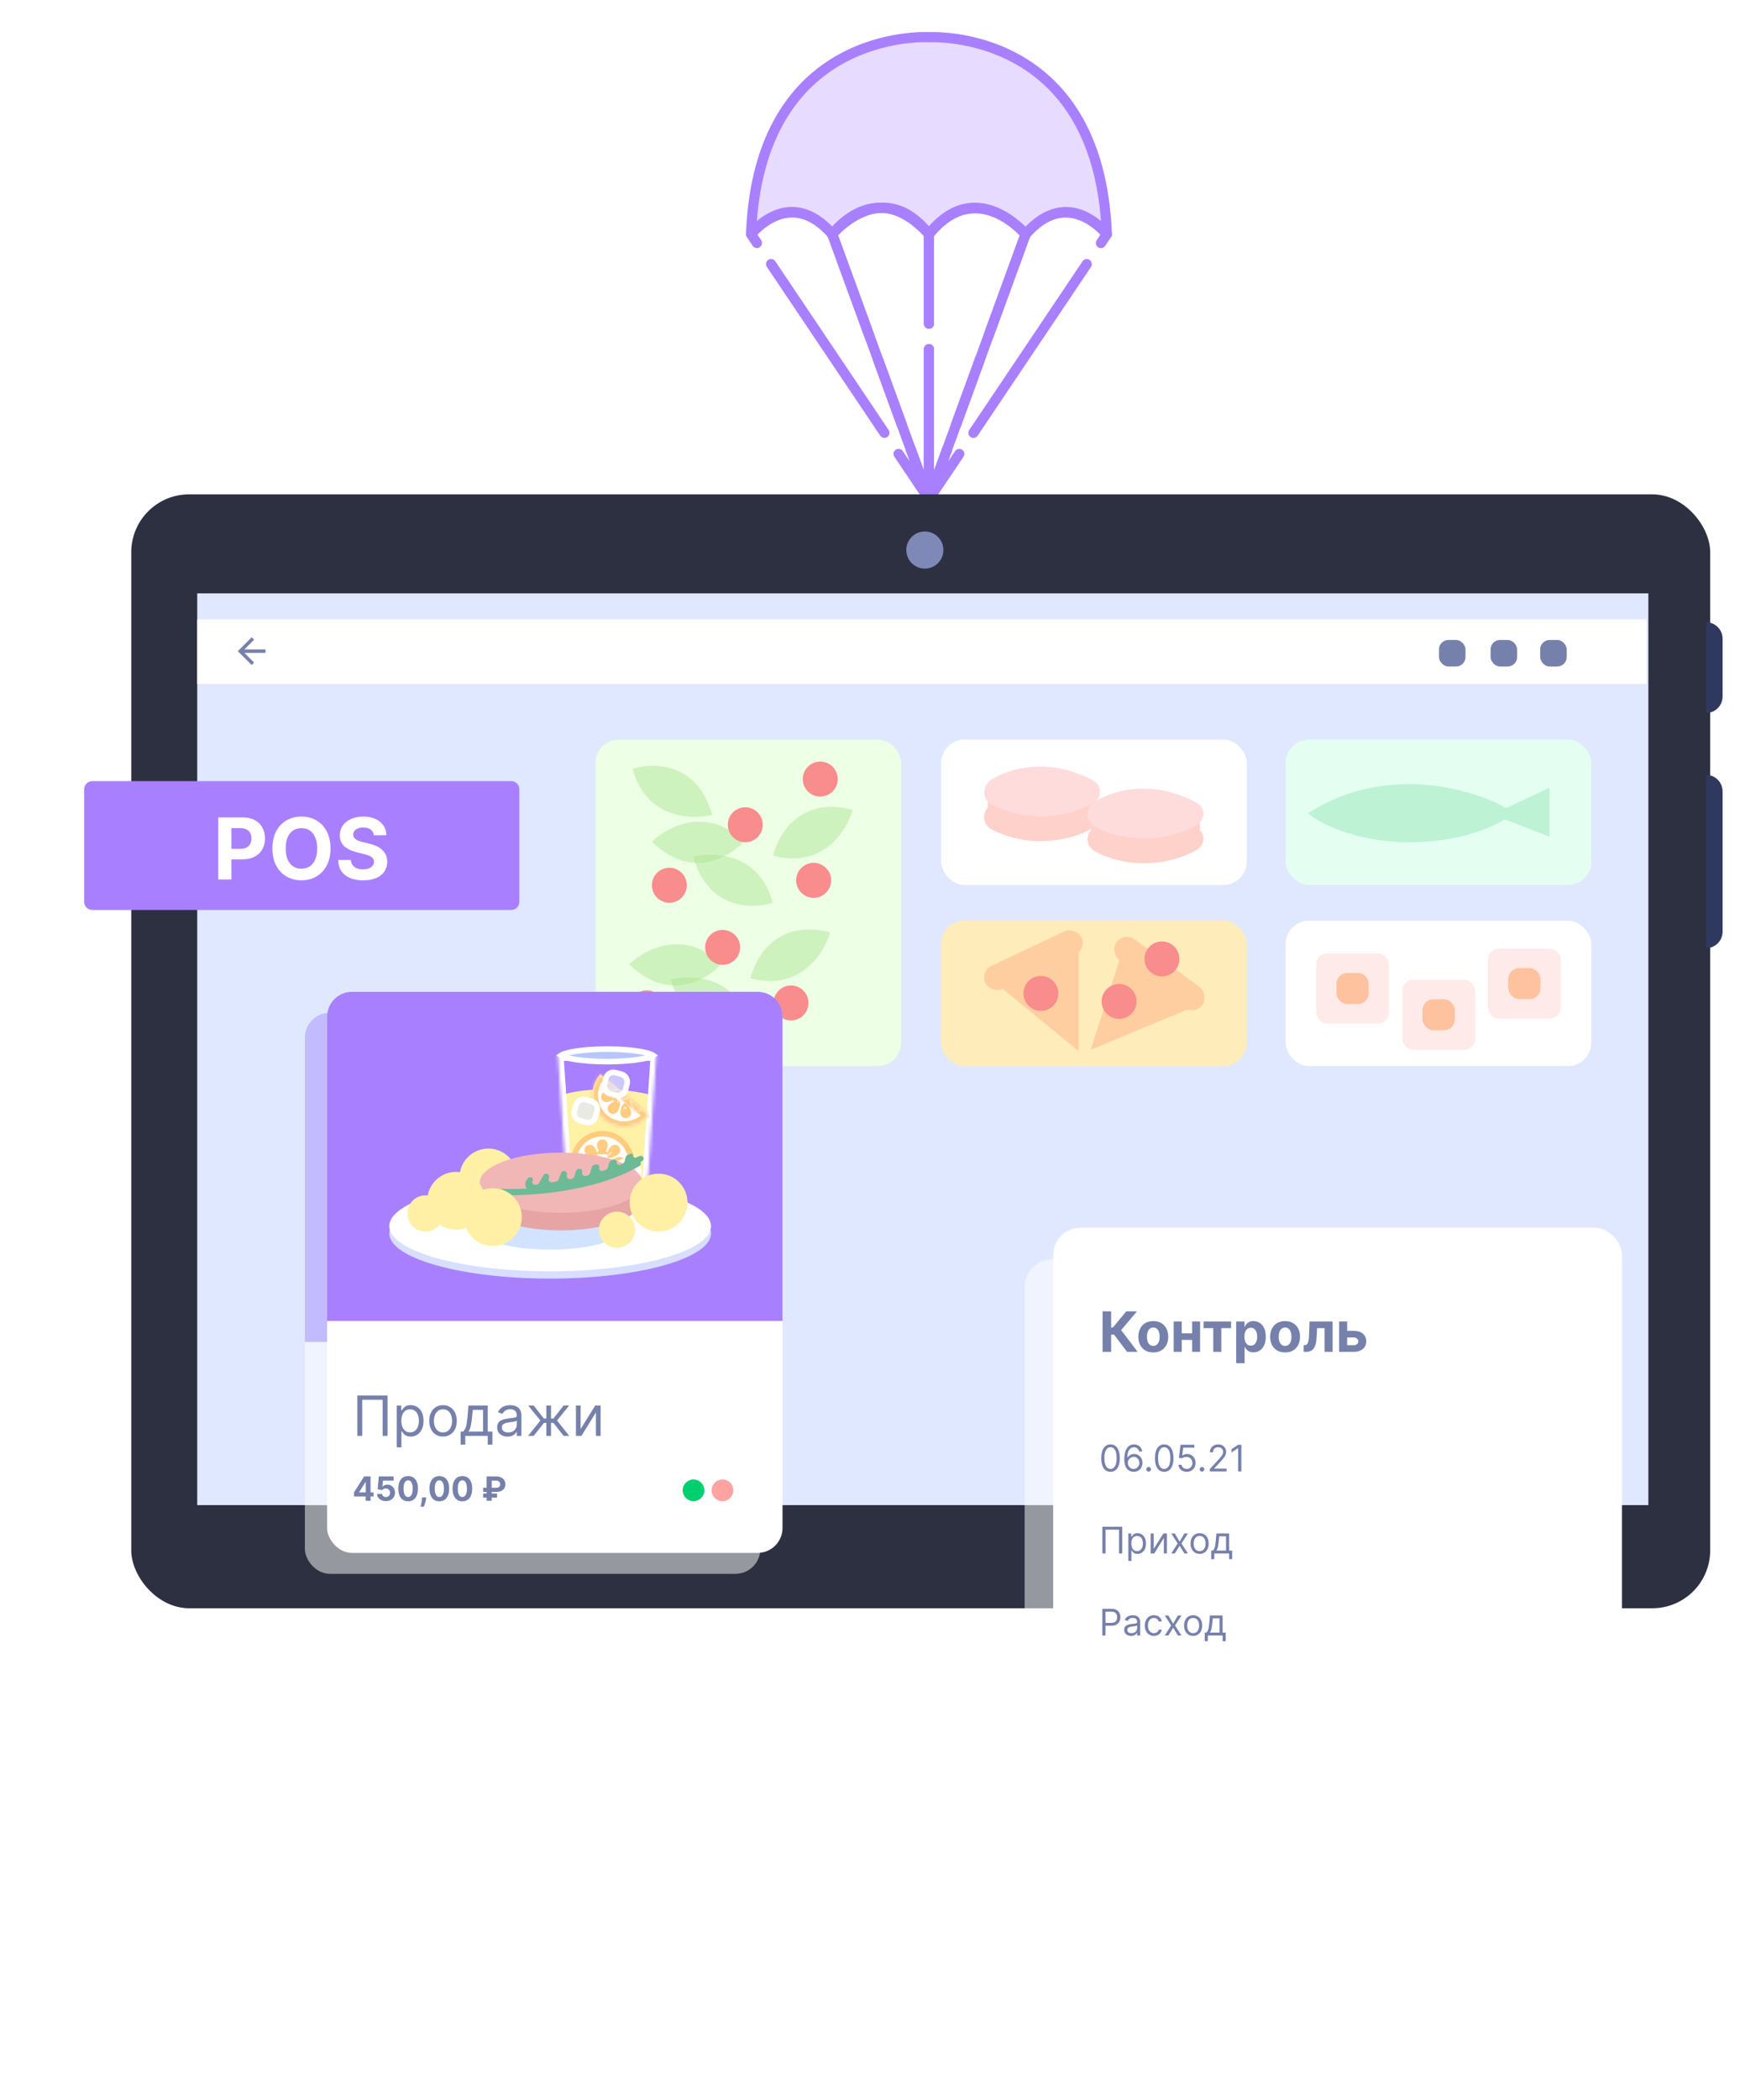 <svg width="563" height="679" viewBox="0 0 563 679" fill="none" xmlns="http://www.w3.org/2000/svg">
<path d="M243 75.721C243 75.721 255.21 59.595 269.296 75.721L300.565 161.364L243 75.721Z" stroke="#A880FF" stroke-width="3.287" stroke-miterlimit="10" stroke-linecap="round" stroke-linejoin="round" stroke-dasharray="65.73 8.22"/>
<path d="M269.3 75.721C269.3 75.721 285.405 56.466 300.569 75.721V161.364L269.3 75.721Z" stroke="#A880FF" stroke-width="3.287" stroke-miterlimit="10" stroke-linecap="round" stroke-linejoin="round" stroke-dasharray="65.73 8.22"/>
<path d="M358.133 75.737C358.133 75.737 345.923 59.61 331.837 75.737L300.567 161.379L358.133 75.737Z" stroke="#A880FF" stroke-width="3.287" stroke-miterlimit="10" stroke-linecap="round" stroke-linejoin="round" stroke-dasharray="65.73 8.22"/>
<path d="M331.836 75.736C331.836 75.736 315.731 56.48 300.567 75.736V161.378L331.836 75.736Z" stroke="#A880FF" stroke-width="3.287" stroke-miterlimit="10" stroke-linecap="round" stroke-linejoin="round" stroke-dasharray="65.73 8.22"/>
<path fill-rule="evenodd" clip-rule="evenodd" d="M269.265 75.331C269.288 75.588 269.303 75.724 269.303 75.724C255.542 59.894 243.004 75.724 243.007 75.724C245.527 9.653 298.919 11.942 300.535 12.027C300.563 12.026 300.578 12.026 300.578 12.026V12.042C301.613 11.984 355.594 9.295 358.128 75.738C358.128 75.738 345.6 59.919 331.846 75.722C331.846 75.727 331.845 75.732 331.845 75.737C331.845 75.737 331.843 75.735 331.839 75.73C331.836 75.733 331.834 75.735 331.832 75.738C331.832 75.738 331.304 75.198 330.375 74.217C326.092 70.14 313.124 60.278 300.569 75.737V75.713C283.263 56.5 269.315 75.723 269.315 75.723C269.298 75.592 269.281 75.462 269.265 75.331Z" fill="#A880FF" fill-opacity="0.28"/>
<path d="M269.303 75.724L268.063 76.802C268.534 77.344 269.303 77.517 269.962 77.229C270.62 76.942 271.015 76.259 270.937 75.545L269.303 75.724ZM269.265 75.331L270.895 75.122C270.781 74.233 269.976 73.599 269.085 73.697C268.194 73.796 267.546 74.59 267.628 75.482L269.265 75.331ZM243.007 75.724V77.367C243.89 77.367 244.615 76.669 244.649 75.786L243.007 75.724ZM300.535 12.027L300.449 13.668C300.486 13.67 300.524 13.67 300.561 13.67L300.535 12.027ZM300.578 12.026H302.221C302.221 11.118 301.486 10.383 300.578 10.383V12.026ZM300.578 12.042H298.935C298.935 12.494 299.121 12.926 299.449 13.236C299.777 13.546 300.218 13.708 300.669 13.683L300.578 12.042ZM358.128 75.738L356.84 76.758C357.281 77.316 358.031 77.526 358.698 77.279C359.365 77.033 359.798 76.386 359.77 75.675L358.128 75.738ZM331.846 75.722L330.606 74.643C330.382 74.9 330.244 75.222 330.211 75.562L331.846 75.722ZM331.845 75.737L330.589 76.797C331.015 77.302 331.702 77.502 332.333 77.306C332.964 77.11 333.416 76.555 333.48 75.897L331.845 75.737ZM331.839 75.73L333.088 74.663C332.778 74.299 332.325 74.089 331.847 74.087C331.369 74.085 330.913 74.291 330.599 74.651L331.839 75.73ZM331.832 75.738L330.657 76.887C330.978 77.215 331.421 77.394 331.88 77.381C332.339 77.367 332.771 77.162 333.072 76.816L331.832 75.738ZM330.375 74.217L331.569 73.087C331.549 73.067 331.529 73.047 331.508 73.027L330.375 74.217ZM300.569 75.737H298.925C298.925 76.433 299.363 77.053 300.019 77.286C300.675 77.518 301.406 77.313 301.844 76.773L300.569 75.737ZM300.569 75.713H302.212C302.212 75.307 302.062 74.915 301.79 74.613L300.569 75.713ZM269.315 75.723L267.686 75.936C267.773 76.603 268.258 77.15 268.91 77.316C269.563 77.482 270.25 77.233 270.645 76.689L269.315 75.723ZM269.303 75.724C270.937 75.545 270.937 75.545 270.937 75.545C270.937 75.545 270.937 75.545 270.937 75.545C270.937 75.545 270.937 75.545 270.937 75.545C270.937 75.545 270.937 75.546 270.937 75.546C270.937 75.546 270.937 75.546 270.937 75.546C270.937 75.546 270.937 75.546 270.937 75.545C270.937 75.545 270.937 75.544 270.937 75.542C270.936 75.539 270.936 75.534 270.935 75.527C270.933 75.512 270.931 75.489 270.928 75.459C270.922 75.397 270.912 75.304 270.901 75.18L267.628 75.482C267.641 75.616 267.651 75.719 267.658 75.789C267.661 75.824 267.664 75.851 267.666 75.87C267.667 75.88 267.668 75.887 267.669 75.892C267.669 75.895 267.669 75.897 267.669 75.899C267.669 75.9 267.669 75.9 267.669 75.901C267.669 75.901 267.669 75.901 267.669 75.901C267.669 75.901 267.67 75.902 267.67 75.902C267.67 75.902 267.67 75.902 267.67 75.902C267.67 75.902 267.67 75.902 267.67 75.902C267.67 75.902 267.67 75.902 269.303 75.724ZM243.007 74.08C244.469 74.973 244.33 76.698 244.318 76.714C244.314 76.72 244.308 76.728 244.305 76.731C244.302 76.735 244.3 76.738 244.299 76.739C244.298 76.741 244.297 76.741 244.299 76.739C244.301 76.736 244.307 76.729 244.316 76.718C244.333 76.697 244.363 76.661 244.404 76.613C244.486 76.516 244.613 76.37 244.782 76.186C245.12 75.818 245.624 75.302 246.272 74.725C247.576 73.565 249.416 72.205 251.614 71.309C253.797 70.419 256.3 69.998 259.007 70.644C261.714 71.29 264.795 73.043 268.063 76.802L270.543 74.645C266.93 70.49 263.284 68.285 259.77 67.447C256.255 66.609 253.044 67.177 250.373 68.266C247.717 69.348 245.563 70.957 244.087 72.27C243.345 72.93 242.762 73.526 242.362 73.962C242.161 74.18 242.006 74.359 241.897 74.487C241.843 74.55 241.801 74.602 241.77 74.639C241.755 74.657 241.743 74.673 241.733 74.685C241.728 74.691 241.724 74.697 241.719 74.703C241.717 74.705 241.714 74.71 241.709 74.715C241.707 74.718 241.7 74.727 241.696 74.732C241.683 74.749 241.545 76.474 243.007 77.367V74.08ZM300.621 10.385C299.699 10.337 285.578 9.732 271.314 17.629C256.911 25.603 242.645 42.092 241.365 75.661L244.649 75.786C245.889 43.285 259.579 27.883 272.906 20.505C286.372 13.05 299.755 13.631 300.449 13.668L300.621 10.385ZM300.578 12.026C300.578 10.383 300.578 10.383 300.578 10.383C300.578 10.383 300.578 10.383 300.578 10.383C300.578 10.383 300.578 10.383 300.578 10.383C300.578 10.383 300.578 10.383 300.578 10.383C300.577 10.383 300.577 10.383 300.577 10.383C300.577 10.383 300.576 10.383 300.576 10.383C300.576 10.383 300.575 10.383 300.574 10.383C300.573 10.383 300.571 10.383 300.569 10.383C300.565 10.383 300.56 10.383 300.554 10.383C300.543 10.383 300.528 10.383 300.509 10.383L300.561 13.67C300.571 13.669 300.577 13.669 300.58 13.669C300.581 13.669 300.582 13.669 300.582 13.669C300.581 13.669 300.581 13.669 300.58 13.669C300.58 13.669 300.58 13.669 300.579 13.669C300.579 13.669 300.579 13.669 300.579 13.669C300.579 13.669 300.578 13.669 300.578 13.669C300.578 13.669 300.578 13.669 300.578 13.669C300.578 13.669 300.578 13.669 300.578 13.669C300.578 13.669 300.578 13.669 300.578 13.669C300.578 13.669 300.578 13.669 300.578 12.026ZM302.221 12.042V12.026H298.935V12.042H302.221ZM359.77 75.675C358.483 41.916 344.062 25.433 329.579 17.511C315.239 9.666 301.117 10.366 300.486 10.401L300.669 13.683C301.074 13.66 314.46 12.987 328.002 20.394C341.403 27.724 355.24 43.118 356.486 75.801L359.77 75.675ZM333.086 76.801C336.351 73.049 339.43 71.299 342.135 70.656C344.84 70.013 347.342 70.435 349.524 71.325C351.721 72.222 353.56 73.581 354.864 74.741C355.511 75.317 356.015 75.834 356.354 76.202C356.523 76.385 356.649 76.531 356.732 76.628C356.773 76.676 356.803 76.712 356.821 76.734C356.83 76.746 356.836 76.753 356.839 76.757C356.841 76.759 356.842 76.76 356.842 76.761C356.842 76.761 356.842 76.76 356.842 76.76C356.841 76.76 356.841 76.76 356.841 76.759C356.841 76.759 356.84 76.758 358.128 75.738C359.417 74.718 359.416 74.717 359.415 74.716C359.415 74.716 359.414 74.715 359.414 74.714C359.413 74.713 359.412 74.711 359.41 74.71C359.407 74.706 359.404 74.701 359.399 74.696C359.39 74.685 359.378 74.67 359.363 74.652C359.333 74.615 359.291 74.564 359.237 74.5C359.129 74.373 358.973 74.195 358.773 73.977C358.372 73.541 357.79 72.945 357.048 72.285C355.573 70.973 353.42 69.365 350.766 68.282C348.097 67.193 344.887 66.624 341.375 67.459C337.862 68.294 334.218 70.494 330.606 74.643L333.086 76.801ZM330.211 75.562C330.21 75.567 330.21 75.572 330.209 75.577L333.48 75.897C333.481 75.892 333.481 75.887 333.482 75.882L330.211 75.562ZM331.845 75.737C333.1 74.677 333.1 74.677 333.1 74.677C333.1 74.677 333.1 74.677 333.1 74.677C333.1 74.677 333.1 74.677 333.1 74.677C333.1 74.677 333.1 74.677 333.1 74.677C333.1 74.677 333.1 74.677 333.1 74.677C333.1 74.677 333.1 74.677 333.1 74.677C333.1 74.677 333.1 74.676 333.1 74.676C333.099 74.676 333.099 74.675 333.099 74.675C333.098 74.674 333.097 74.673 333.096 74.672C333.094 74.669 333.091 74.666 333.088 74.663L330.589 76.797C330.59 76.798 330.59 76.799 330.59 76.799C330.59 76.799 330.59 76.799 330.59 76.798C330.59 76.798 330.589 76.798 330.589 76.798C330.589 76.797 330.589 76.797 330.589 76.797C330.589 76.797 330.589 76.797 330.589 76.797C330.589 76.797 330.589 76.797 330.589 76.797C330.589 76.797 330.589 76.797 330.589 76.797C330.589 76.797 330.589 76.797 330.589 76.797C330.589 76.797 330.589 76.797 330.589 76.797C330.589 76.797 330.589 76.797 331.845 75.737ZM333.072 76.816C333.075 76.813 333.076 76.811 333.078 76.809L330.599 74.651C330.597 74.654 330.594 74.657 330.592 74.66L333.072 76.816ZM329.182 75.347C329.65 75.841 330.017 76.225 330.268 76.486C330.394 76.616 330.49 76.716 330.556 76.783C330.588 76.817 330.613 76.842 330.63 76.86C330.639 76.868 330.645 76.875 330.65 76.879C330.652 76.882 330.654 76.883 330.655 76.885C330.655 76.885 330.656 76.886 330.656 76.886C330.656 76.886 330.657 76.886 330.657 76.887C330.657 76.887 330.657 76.887 330.657 76.887C330.657 76.887 330.657 76.887 330.657 76.887C330.657 76.887 330.657 76.887 331.832 75.738C333.007 74.589 333.007 74.589 333.007 74.589C333.007 74.589 333.007 74.589 333.007 74.589C333.007 74.589 333.007 74.589 333.007 74.589C333.007 74.589 333.007 74.589 333.007 74.589C333.007 74.589 333.006 74.588 333.006 74.588C333.005 74.587 333.004 74.586 333.002 74.584C332.998 74.58 332.992 74.574 332.985 74.566C332.969 74.55 332.946 74.526 332.914 74.494C332.852 74.429 332.758 74.333 332.636 74.206C332.391 73.951 332.03 73.574 331.569 73.087L329.182 75.347ZM331.508 73.027C329.292 70.918 324.699 67.171 318.889 66.038C315.948 65.465 312.697 65.561 309.325 66.873C305.96 68.181 302.574 70.661 299.293 74.701L301.844 76.773C304.841 73.083 307.784 70.998 310.516 69.936C313.241 68.876 315.853 68.795 318.259 69.264C323.143 70.216 327.175 73.44 329.242 75.408L331.508 73.027ZM302.212 75.737V75.713H298.925V75.737H302.212ZM269.315 75.723C270.645 76.689 270.645 76.689 270.645 76.69C270.645 76.69 270.644 76.69 270.644 76.69C270.644 76.691 270.644 76.691 270.644 76.691C270.644 76.69 270.645 76.689 270.647 76.686C270.651 76.68 270.659 76.671 270.669 76.657C270.69 76.629 270.724 76.584 270.771 76.524C270.864 76.405 271.008 76.225 271.2 76C271.584 75.548 272.157 74.915 272.898 74.21C274.389 72.792 276.511 71.125 279.096 70.025C281.662 68.933 284.666 68.405 288 69.207C291.344 70.011 295.186 72.192 299.348 76.813L301.79 74.613C297.299 69.627 292.908 67.007 288.769 66.011C284.621 65.014 280.893 65.689 277.809 67.001C274.744 68.305 272.298 70.244 270.632 71.829C269.795 72.626 269.143 73.346 268.697 73.87C268.473 74.133 268.301 74.348 268.181 74.5C268.122 74.576 268.075 74.637 268.043 74.681C268.026 74.703 268.013 74.72 268.004 74.733C267.999 74.74 267.995 74.745 267.992 74.749C267.99 74.751 267.989 74.753 267.988 74.755C267.987 74.755 267.987 74.756 267.986 74.757C267.986 74.757 267.985 74.758 269.315 75.723ZM267.635 75.54C267.651 75.671 267.669 75.804 267.686 75.936L270.945 75.511C270.928 75.381 270.911 75.251 270.895 75.122L267.635 75.54Z" fill="#A880FF"/>
<path fill-rule="evenodd" clip-rule="evenodd" d="M430 96.923C430 97.923 430.811 98.734 431.811 98.734H460.79C461.791 98.734 462.602 97.923 462.602 96.923V96.923C462.602 95.922 461.791 95.111 460.79 95.111H431.811C430.811 95.111 430 95.922 430 96.923V96.923ZM430 87.866C430 88.866 430.811 89.677 431.811 89.677H460.79C461.791 89.677 462.602 88.866 462.602 87.866V87.866C462.602 86.865 461.791 86.055 460.79 86.055H431.811C430.811 86.055 430 86.865 430 87.866V87.866ZM431.813 77C430.812 77 430.002 77.811 430.002 78.811V78.811C430.002 79.811 430.812 80.622 431.813 80.622H460.792C461.792 80.622 462.603 79.811 462.603 78.811V78.811C462.603 77.811 461.792 77 460.792 77H431.813Z" fill="white"/>
<path d="M279.799 660.426H278.243C277.922 652.759 275.613 646.159 271.514 641.249C269.307 638.606 266.65 636.552 263.618 635.144C262.113 634.446 260.531 633.916 258.885 633.554C259.452 632.607 259.779 631.501 259.779 630.32C259.779 626.835 256.944 624 253.459 624C249.974 624 247.139 626.835 247.139 630.32C247.139 631.501 247.466 632.608 248.033 633.555C236.893 636.01 229.562 646.136 228.975 660.426H226.87C225.837 660.426 225 661.263 225 662.295C225 663.328 225.837 664.165 226.87 664.165H228.936H278.284H279.799C280.832 664.165 281.669 663.328 281.669 662.295C281.669 661.263 280.832 660.426 279.799 660.426ZM253.459 627.739C254.882 627.739 256.04 628.897 256.04 630.32C256.04 631.743 254.882 632.9 253.459 632.9C252.036 632.9 250.878 631.743 250.878 630.32C250.878 628.897 252.036 627.739 253.459 627.739ZM232.716 660.425C233.018 653.628 234.98 647.851 238.436 643.632C242.142 639.108 247.337 636.717 253.459 636.717C259.609 636.717 264.86 639.113 268.644 643.646C272.183 647.884 274.192 653.657 274.502 660.425H232.716Z" fill="white" stroke="white" stroke-width="0.13"/>
<rect x="42.469" y="159.833" width="510.886" height="360.154" rx="18.725" fill="#2C3040"/>
<rect x="63.815" y="191.846" width="469.535" height="294.793" fill="#DFE8FF"/>
<circle cx="299.246" cy="177.84" r="6.003" fill="#7E89B7"/>
<path d="M552.029 201.184V201.184C554.976 201.184 557.365 203.573 557.365 206.519V225.194C557.365 228.141 554.976 230.53 552.029 230.53V230.53V201.184Z" fill="#2F3960"/>
<path d="M552.029 250.539V250.539C554.976 250.539 557.365 252.927 557.365 255.874V301.227C557.365 304.174 554.976 306.563 552.029 306.563V306.563V250.539Z" fill="#2F3960"/>
<rect x="192.665" y="239.124" width="98.914" height="105.568" rx="7.562" fill="#EDFFE4"/>
<path d="M203.605 311.771C208.619 306.885 221.577 300.046 233.303 311.771C228.64 316.944 216.173 324.186 203.605 311.771Z" fill="#AAE390" fill-opacity="0.46"/>
<path d="M210.926 272.126C215.939 267.241 228.898 260.401 240.623 272.126C235.96 277.299 223.494 284.541 210.926 272.126Z" fill="#AAE390" fill-opacity="0.46"/>
<path d="M268.602 301.468C266.703 308.206 258.9 320.609 242.883 316.317C244.335 309.506 251.51 297.001 268.602 301.468Z" fill="#AAE390" fill-opacity="0.46"/>
<path d="M275.928 261.823C274.029 268.561 266.226 280.963 250.21 276.672C251.661 269.861 258.836 257.356 275.928 261.823Z" fill="#AAE390" fill-opacity="0.46"/>
<path d="M230.415 263.442C223.63 265.166 208.988 264.61 204.696 248.593C211.321 246.444 225.738 246.406 230.415 263.442Z" fill="#AAE390" fill-opacity="0.46"/>
<path d="M217.009 316.681C223.794 314.957 238.436 315.512 242.727 331.529C236.103 333.678 221.686 333.716 217.009 316.681Z" fill="#AAE390" fill-opacity="0.46"/>
<path d="M224.334 277.033C231.119 275.309 245.761 275.865 250.053 291.882C243.429 294.03 229.011 294.069 224.334 277.033Z" fill="#AAE390" fill-opacity="0.46"/>
<circle cx="255.939" cy="324.278" r="5.652" fill="#F98C8C"/>
<circle cx="263.264" cy="284.632" r="5.652" fill="#F98C8C"/>
<circle cx="209.257" cy="325.871" r="5.652" fill="#F98C8C"/>
<circle cx="216.577" cy="286.224" r="5.652" fill="#F98C8C"/>
<circle cx="233.814" cy="306.312" r="5.652" fill="#F98C8C"/>
<circle cx="241.142" cy="266.665" r="5.652" fill="#F98C8C"/>
<circle cx="265.403" cy="251.895" r="5.652" fill="#F98C8C"/>
<rect x="304.501" y="297.684" width="98.914" height="47.005" rx="7.562" fill="#FFECBB"/>
<path d="M349.031 339.873L324.122 319.478L349.035 307.495L349.031 339.873Z" fill="#FFCEA0"/>
<rect x="317.029" y="314.037" width="34.429" height="8.326" rx="4.163" transform="rotate(-25.254 317.029 314.037)" fill="#FFCEA0"/>
<path d="M352.907 339.418L362.329 310.043L384.749 326.215L352.907 339.418Z" fill="#FFCEA0"/>
<rect x="363.721" y="301.219" width="34.429" height="8.326" rx="4.163" transform="rotate(36.238 363.721 301.219)" fill="#FFCEA0"/>
<circle cx="336.792" cy="321.195" r="5.652" fill="#F98C8C"/>
<circle cx="362.095" cy="323.785" r="5.652" fill="#F98C8C"/>
<circle cx="375.962" cy="310.043" r="5.652" fill="#F98C8C"/>
<rect x="304.501" y="239.123" width="98.914" height="47.005" rx="7.562" fill="white"/>
<rect x="415.981" y="297.684" width="98.914" height="47.005" rx="7.562" fill="white"/>
<rect x="425.882" y="308.284" width="23.537" height="22.646" rx="3.511" fill="#FFEAEA"/>
<rect x="428.823" y="311.12" width="17.642" height="16.974" rx="3.511" fill="#FFEAEA"/>
<rect x="432.421" y="314.579" width="10.453" height="10.057" rx="3.511" fill="#FFC29F"/>
<rect x="453.741" y="316.772" width="23.537" height="22.646" rx="3.511" fill="#FFEAEA"/>
<rect x="456.682" y="319.608" width="17.642" height="16.974" rx="3.511" fill="#FFEAEA"/>
<rect x="460.28" y="323.067" width="10.453" height="10.057" rx="3.511" fill="#FFC29F"/>
<rect x="481.452" y="306.701" width="23.537" height="22.646" rx="3.511" fill="#FFEAEA"/>
<rect x="484.394" y="309.536" width="17.642" height="16.974" rx="3.511" fill="#FFEAEA"/>
<rect x="488.005" y="312.995" width="10.453" height="10.057" rx="3.511" fill="#FFC29F"/>
<rect x="415.981" y="239.123" width="98.914" height="47.005" rx="7.562" fill="#E4FFF2"/>
<path d="M489.679 262.922C484.093 267.65 471.707 272.317 456.051 272.317C440.395 272.317 427.991 267.097 423.215 262.922C430.011 258.651 440.395 253.526 456.051 253.526C471.707 253.526 485.84 259.501 489.679 262.922Z" fill="#BDF2D5"/>
<path d="M482.898 263.328L501.364 254.697V270.554L482.898 263.328Z" fill="#BDF2D5"/>
<path d="M353.555 260.31C356.646 261.994 356.715 265.938 353.664 267.695C349.428 270.135 343.5 271.968 336.596 271.968C330.383 271.968 324.957 270.309 320.962 268.203C317.469 266.362 317.679 261.75 321.131 259.834C325.104 257.628 330.167 255.884 336.596 255.884C343.173 255.884 349.337 258.013 353.555 260.31Z" fill="#FFD1CB"/>
<rect x="319.637" y="255.935" width="35.148" height="7.992" fill="#FFD1CB"/>
<path d="M353.555 252.269C356.647 253.953 356.716 257.897 353.665 259.654C349.429 262.094 343.501 263.927 336.597 263.927C330.384 263.927 324.958 262.268 320.963 260.162C317.47 258.321 317.68 253.709 321.132 251.793C325.105 249.587 330.168 247.843 336.597 247.843C343.174 247.843 349.338 249.972 353.555 252.269Z" fill="#FFDCDC"/>
<path d="M387.009 267.453C390.1 269.137 390.169 273.081 387.118 274.838C382.882 277.278 376.954 279.111 370.05 279.111C363.837 279.111 358.411 277.451 354.416 275.346C350.924 273.505 351.133 268.893 354.585 266.977C358.558 264.771 363.621 263.026 370.05 263.026C376.627 263.026 382.791 265.155 387.009 267.453Z" fill="#FFD1CB"/>
<rect x="353.091" y="263.075" width="35.148" height="7.992" fill="#FFD1CB"/>
<path d="M387.009 259.41C390.1 261.094 390.169 265.039 387.118 266.796C382.882 269.236 376.954 271.069 370.05 271.069C363.837 271.069 358.411 269.409 354.416 267.304C350.924 265.463 351.133 260.851 354.585 258.934C358.558 256.729 363.621 254.984 370.05 254.984C376.627 254.984 382.791 257.113 387.009 259.41Z" fill="#FFDCDC"/>
<g opacity="0.5" filter="url(#filter0_d_707_330)">
<rect x="98.645" y="323.115" width="147.368" height="181.41" rx="8.049" fill="white"/>
<path d="M98.645 331.164C98.645 326.719 102.249 323.115 106.694 323.115H237.965C242.41 323.115 246.014 326.719 246.014 331.164V429.548H98.645V331.164Z" fill="#A58EFF"/>
</g>
<g filter="url(#filter1_d_707_330)">
<rect x="105.827" y="316.343" width="147.368" height="181.41" rx="8.049" fill="white"/>
<path d="M114.53 479.517V478.206L117.817 473.027H118.948V474.841H118.279L116.206 478.121V478.183H120.878V479.517H114.53ZM118.309 480.901V479.117L118.34 478.536V473.027H119.901V480.901H118.309ZM124.863 481.009C124.32 481.009 123.835 480.909 123.41 480.709C122.987 480.509 122.651 480.233 122.403 479.882C122.154 479.531 122.024 479.129 122.014 478.675H123.629C123.647 478.98 123.775 479.227 124.014 479.417C124.252 479.607 124.535 479.701 124.863 479.701C125.125 479.701 125.355 479.644 125.555 479.528C125.758 479.411 125.916 479.248 126.028 479.04C126.144 478.83 126.201 478.589 126.201 478.317C126.201 478.04 126.142 477.797 126.025 477.587C125.909 477.377 125.749 477.212 125.544 477.095C125.339 476.977 125.104 476.916 124.84 476.914C124.61 476.914 124.385 476.961 124.167 477.056C123.952 477.151 123.784 477.28 123.664 477.444L122.183 477.179L122.556 473.027H127.37V474.388H123.929L123.725 476.36H123.771C123.91 476.165 124.119 476.004 124.398 475.876C124.677 475.748 124.99 475.683 125.336 475.683C125.81 475.683 126.233 475.795 126.605 476.018C126.977 476.241 127.27 476.547 127.486 476.937C127.701 477.324 127.807 477.77 127.805 478.275C127.807 478.806 127.684 479.277 127.436 479.69C127.19 480.1 126.845 480.423 126.401 480.659C125.96 480.892 125.448 481.009 124.863 481.009ZM132.054 481.074C131.392 481.072 130.823 480.909 130.346 480.586C129.872 480.263 129.507 479.795 129.25 479.182C128.997 478.57 128.871 477.833 128.874 476.972C128.874 476.113 129.001 475.381 129.254 474.776C129.511 474.171 129.876 473.711 130.35 473.396C130.827 473.078 131.395 472.919 132.054 472.919C132.712 472.919 133.279 473.078 133.753 473.396C134.23 473.713 134.596 474.175 134.853 474.78C135.109 475.382 135.236 476.113 135.233 476.972C135.233 477.835 135.105 478.574 134.849 479.186C134.595 479.799 134.231 480.267 133.757 480.59C133.283 480.913 132.715 481.074 132.054 481.074ZM132.054 479.694C132.505 479.694 132.865 479.467 133.134 479.013C133.403 478.56 133.536 477.879 133.534 476.972C133.534 476.374 133.472 475.877 133.349 475.48C133.229 475.082 133.057 474.784 132.834 474.584C132.614 474.384 132.353 474.284 132.054 474.284C131.605 474.284 131.246 474.508 130.977 474.957C130.708 475.405 130.572 476.077 130.569 476.972C130.569 477.576 130.63 478.081 130.75 478.486C130.873 478.889 131.046 479.191 131.269 479.394C131.492 479.594 131.754 479.694 132.054 479.694ZM137.899 479.825L137.857 480.247C137.823 480.586 137.759 480.923 137.664 481.259C137.572 481.597 137.475 481.903 137.372 482.178C137.272 482.452 137.191 482.667 137.13 482.824H136.069C136.107 482.672 136.16 482.461 136.226 482.189C136.293 481.92 136.356 481.618 136.415 481.282C136.474 480.946 136.511 480.604 136.526 480.255L136.545 479.825H137.899ZM142.151 481.074C141.49 481.072 140.921 480.909 140.444 480.586C139.97 480.263 139.605 479.795 139.348 479.182C139.095 478.57 138.969 477.833 138.972 476.972C138.972 476.113 139.099 475.381 139.352 474.776C139.609 474.171 139.974 473.711 140.448 473.396C140.925 473.078 141.493 472.919 142.151 472.919C142.81 472.919 143.377 473.078 143.851 473.396C144.328 473.713 144.694 474.175 144.951 474.78C145.207 475.382 145.334 476.113 145.331 476.972C145.331 477.835 145.203 478.574 144.947 479.186C144.693 479.799 144.329 480.267 143.855 480.59C143.381 480.913 142.813 481.074 142.151 481.074ZM142.151 479.694C142.603 479.694 142.963 479.467 143.232 479.013C143.501 478.56 143.634 477.879 143.632 476.972C143.632 476.374 143.57 475.877 143.447 475.48C143.327 475.082 143.155 474.784 142.932 474.584C142.712 474.384 142.451 474.284 142.151 474.284C141.703 474.284 141.344 474.508 141.075 474.957C140.806 475.405 140.67 476.077 140.667 476.972C140.667 477.576 140.728 478.081 140.848 478.486C140.971 478.889 141.144 479.191 141.367 479.394C141.59 479.594 141.852 479.694 142.151 479.694ZM149.606 481.074C148.945 481.072 148.376 480.909 147.899 480.586C147.425 480.263 147.059 479.795 146.803 479.182C146.549 478.57 146.424 477.833 146.426 476.972C146.426 476.113 146.553 475.381 146.807 474.776C147.063 474.171 147.428 473.711 147.903 473.396C148.379 473.078 148.947 472.919 149.606 472.919C150.265 472.919 150.831 473.078 151.306 473.396C151.782 473.713 152.149 474.175 152.405 474.78C152.662 475.382 152.788 476.113 152.786 476.972C152.786 477.835 152.658 478.574 152.401 479.186C152.148 479.799 151.784 480.267 151.309 480.59C150.835 480.913 150.267 481.074 149.606 481.074ZM149.606 479.694C150.057 479.694 150.417 479.467 150.686 479.013C150.956 478.56 151.089 477.879 151.086 476.972C151.086 476.374 151.025 475.877 150.902 475.48C150.781 475.082 150.61 474.784 150.387 474.584C150.166 474.384 149.906 474.284 149.606 474.284C149.157 474.284 148.799 474.508 148.529 474.957C148.26 475.405 148.124 476.077 148.122 476.972C148.122 477.576 148.182 478.081 148.303 478.486C148.426 478.889 148.599 479.191 148.822 479.394C149.045 479.594 149.306 479.694 149.606 479.694ZM160.536 478.052H156.341V476.718H160.489C160.802 476.718 161.058 476.672 161.258 476.579C161.458 476.487 161.606 476.356 161.701 476.187C161.795 476.018 161.843 475.818 161.843 475.587C161.843 475.362 161.795 475.158 161.701 474.976C161.606 474.794 161.461 474.649 161.266 474.541C161.071 474.434 160.828 474.38 160.536 474.38H159.113V480.901H157.459V473.027H160.536C161.158 473.027 161.692 473.138 162.135 473.361C162.581 473.581 162.922 473.884 163.158 474.268C163.394 474.65 163.51 475.084 163.508 475.568C163.51 476.076 163.391 476.515 163.15 476.887C162.909 477.259 162.566 477.546 162.12 477.748C161.674 477.951 161.146 478.052 160.536 478.052ZM160.832 478.56V479.894H156.341V478.56H160.832Z" fill="#7681AB"/>
<path d="M125.389 446.843V459.934H123.803V448.25H117.207V459.934H115.622V446.843H125.389ZM128.382 463.616V450.116H129.839V451.676H130.018C130.129 451.505 130.282 451.288 130.478 451.024C130.679 450.755 130.964 450.517 131.335 450.308C131.71 450.095 132.217 449.988 132.856 449.988C133.683 449.988 134.411 450.195 135.042 450.608C135.673 451.022 136.165 451.608 136.519 452.366C136.872 453.125 137.049 454.02 137.049 455.051C137.049 456.091 136.872 456.992 136.519 457.755C136.165 458.513 135.675 459.101 135.049 459.519C134.422 459.932 133.7 460.139 132.882 460.139C132.251 460.139 131.746 460.034 131.367 459.826C130.987 459.613 130.696 459.372 130.491 459.103C130.286 458.831 130.129 458.605 130.018 458.426H129.89V463.616H128.382ZM129.865 455.025C129.865 455.767 129.973 456.421 130.191 456.988C130.408 457.55 130.725 457.991 131.143 458.311C131.561 458.626 132.072 458.784 132.677 458.784C133.308 458.784 133.834 458.618 134.256 458.285C134.682 457.949 135.002 457.497 135.215 456.93C135.432 456.359 135.541 455.724 135.541 455.025C135.541 454.335 135.434 453.713 135.221 453.159C135.012 452.601 134.695 452.159 134.269 451.836C133.847 451.507 133.316 451.343 132.677 451.343C132.063 451.343 131.548 451.499 131.13 451.81C130.713 452.117 130.397 452.547 130.184 453.101C129.971 453.651 129.865 454.292 129.865 455.025ZM143.339 460.139C142.453 460.139 141.675 459.928 141.006 459.506C140.341 459.084 139.821 458.494 139.446 457.735C139.076 456.977 138.89 456.091 138.89 455.076C138.89 454.054 139.076 453.161 139.446 452.398C139.821 451.635 140.341 451.043 141.006 450.621C141.675 450.199 142.453 449.988 143.339 449.988C144.225 449.988 145.001 450.199 145.666 450.621C146.335 451.043 146.855 451.635 147.225 452.398C147.6 453.161 147.788 454.054 147.788 455.076C147.788 456.091 147.6 456.977 147.225 457.735C146.855 458.494 146.335 459.084 145.666 459.506C145.001 459.928 144.225 460.139 143.339 460.139ZM143.339 458.784C144.012 458.784 144.566 458.611 145.001 458.266C145.436 457.921 145.757 457.467 145.966 456.904C146.175 456.342 146.279 455.733 146.279 455.076C146.279 454.42 146.175 453.809 145.966 453.242C145.757 452.675 145.436 452.217 145.001 451.868C144.566 451.518 144.012 451.343 143.339 451.343C142.666 451.343 142.112 451.518 141.677 451.868C141.242 452.217 140.921 452.675 140.712 453.242C140.503 453.809 140.399 454.42 140.399 455.076C140.399 455.733 140.503 456.342 140.712 456.904C140.921 457.467 141.242 457.921 141.677 458.266C142.112 458.611 142.666 458.784 143.339 458.784ZM149.042 462.747V458.528H149.861C150.061 458.319 150.233 458.093 150.378 457.851C150.523 457.608 150.649 457.32 150.755 456.988C150.866 456.651 150.96 456.242 151.037 455.76C151.113 455.275 151.182 454.689 151.241 454.003L151.574 450.116H157.812V458.528H159.321V462.747H157.812V459.934H150.551V462.747H149.042ZM151.574 458.528H156.304V451.522H152.98L152.724 454.003C152.618 455.029 152.486 455.927 152.328 456.694C152.17 457.461 151.919 458.072 151.574 458.528ZM164.212 460.164C163.59 460.164 163.025 460.047 162.518 459.813C162.011 459.574 161.609 459.231 161.31 458.784C161.012 458.332 160.863 457.787 160.863 457.147C160.863 456.585 160.974 456.129 161.195 455.779C161.417 455.426 161.713 455.149 162.084 454.949C162.454 454.748 162.864 454.599 163.311 454.501C163.763 454.399 164.217 454.318 164.672 454.258C165.269 454.181 165.753 454.124 166.123 454.086C166.498 454.043 166.771 453.973 166.942 453.875C167.116 453.777 167.204 453.606 167.204 453.363V453.312C167.204 452.681 167.031 452.191 166.686 451.842C166.345 451.493 165.827 451.318 165.133 451.318C164.413 451.318 163.848 451.476 163.439 451.791C163.03 452.106 162.742 452.443 162.576 452.801L161.144 452.289C161.4 451.693 161.741 451.228 162.167 450.896C162.597 450.559 163.066 450.325 163.573 450.193C164.084 450.056 164.587 449.988 165.082 449.988C165.397 449.988 165.759 450.027 166.168 450.103C166.582 450.176 166.98 450.327 167.364 450.557C167.751 450.787 168.073 451.135 168.329 451.599C168.584 452.064 168.712 452.686 168.712 453.466V459.934H167.204V458.605H167.127C167.025 458.818 166.854 459.046 166.616 459.289C166.377 459.532 166.06 459.738 165.663 459.909C165.267 460.079 164.783 460.164 164.212 460.164ZM164.442 458.809C165.039 458.809 165.542 458.692 165.951 458.458C166.364 458.223 166.675 457.921 166.884 457.55C167.097 457.179 167.204 456.789 167.204 456.38V455C167.14 455.076 166.999 455.147 166.782 455.211C166.569 455.27 166.322 455.324 166.04 455.37C165.763 455.413 165.493 455.451 165.229 455.485C164.969 455.515 164.758 455.541 164.596 455.562C164.204 455.613 163.837 455.696 163.496 455.811C163.16 455.922 162.887 456.091 162.678 456.316C162.474 456.538 162.371 456.841 162.371 457.224C162.371 457.748 162.565 458.145 162.953 458.413C163.345 458.677 163.842 458.809 164.442 458.809ZM170.852 459.934L174.841 454.949L170.903 450.116H172.693L175.966 454.309H176.784V450.116H178.292V454.309H179.085L182.358 450.116H184.147L180.236 454.949L184.199 459.934H182.383L179.059 455.716H178.292V459.934H176.784V455.716H176.017L172.667 459.934H170.852ZM187.863 457.71L192.593 450.116H194.332V459.934H192.823V452.341L188.119 459.934H186.354V450.116H187.863V457.71Z" fill="#7681AB"/>
<path d="M105.827 324.392C105.827 319.947 109.431 316.343 113.876 316.343H245.147C249.592 316.343 253.195 319.947 253.195 324.392V422.776H105.827V324.392Z" fill="#A880FF"/>
<path d="M182.922 362.216L184.652 384.411C194.612 387.376 204.303 385.646 207.903 384.411L210.577 349.645C197.313 346.462 186.017 348.319 182.027 349.645L182.922 362.216Z" fill="#FFF1A5"/>
<path d="M208.302 383.909C208.302 383.909 208.302 383.909 208.301 383.91L208.302 383.909ZM207.775 383.819C207.946 383.903 208.069 383.979 208.155 384.041C208.069 384.104 207.946 384.18 207.775 384.264C207.231 384.532 206.384 384.799 205.264 385.032C203.038 385.496 199.923 385.789 196.452 385.789C192.982 385.789 189.866 385.496 187.641 385.032C186.521 384.799 185.674 384.532 185.129 384.264C184.958 384.18 184.835 384.104 184.75 384.041C184.835 383.979 184.958 383.903 185.129 383.819C185.674 383.551 186.521 383.284 187.641 383.051C189.866 382.587 192.982 382.293 196.452 382.293C199.923 382.293 203.038 382.587 205.264 383.051C206.384 383.284 207.231 383.551 207.775 383.819ZM184.603 384.174C184.602 384.174 184.603 384.174 184.603 384.173L184.603 384.174ZM208.301 384.173C208.302 384.174 208.302 384.174 208.302 384.174L208.301 384.173Z" fill="white" stroke="white" stroke-width="1.805"/>
<mask id="path-65-inside-1_707_330" fill="white">
<path fill-rule="evenodd" clip-rule="evenodd" d="M212.338 336.866H180.534L183.715 384.043H183.72C183.722 385.506 189.417 386.693 196.442 386.693C203.468 386.693 209.164 385.506 209.164 384.042C209.164 384.026 209.163 384.009 209.161 383.993L212.338 336.866Z"/>
</mask>
<path d="M180.534 336.866V335.062H178.604L178.734 336.988L180.534 336.866ZM212.338 336.866L214.139 336.988L214.269 335.062H212.338V336.866ZM183.715 384.043L181.914 384.164L182.027 385.847H183.715V384.043ZM183.72 384.043L185.525 384.041L185.523 382.238H183.72V384.043ZM209.161 383.993L207.361 383.872L207.351 384.011L207.364 384.15L209.161 383.993ZM180.534 338.671H212.338V335.062H180.534V338.671ZM185.515 383.921L182.335 336.745L178.734 336.988L181.914 384.164L185.515 383.921ZM183.72 382.238H183.715V385.847H183.72V382.238ZM196.442 384.888C193.015 384.888 189.964 384.597 187.815 384.15C186.726 383.923 185.964 383.675 185.518 383.455C185.291 383.344 185.239 383.284 185.266 383.312C185.299 383.345 185.524 383.595 185.525 384.041L181.915 384.045C181.916 384.857 182.32 385.463 182.692 385.842C183.059 386.215 183.506 386.488 183.924 386.693C184.765 387.108 185.866 387.431 187.079 387.683C189.535 388.195 192.844 388.497 196.442 388.497V384.888ZM207.359 384.042C207.359 383.596 207.584 383.346 207.618 383.312C207.645 383.284 207.593 383.343 207.366 383.455C206.92 383.675 206.158 383.923 205.069 384.15C202.921 384.597 199.87 384.888 196.442 384.888V388.497C200.04 388.497 203.35 388.195 205.806 387.683C207.019 387.43 208.12 387.107 208.961 386.693C209.378 386.487 209.826 386.214 210.193 385.841C210.565 385.462 210.968 384.854 210.968 384.042H207.359ZM207.364 384.15C207.36 384.115 207.359 384.078 207.359 384.042H210.968C210.968 383.973 210.965 383.904 210.959 383.835L207.364 384.15ZM210.538 336.745L207.361 383.872L210.962 384.114L214.139 336.988L210.538 336.745Z" fill="white" mask="url(#path-65-inside-1_707_330)"/>
<path d="M211.469 336.753C211.469 336.753 211.468 336.755 211.466 336.757C211.468 336.755 211.469 336.753 211.469 336.753ZM210.728 336.581C210.999 336.699 211.187 336.806 211.31 336.894C211.187 336.982 210.999 337.089 210.728 337.207C210.016 337.517 208.929 337.818 207.517 338.078C204.708 338.595 200.79 338.921 196.436 338.921C192.083 338.921 188.164 338.595 185.355 338.078C183.943 337.818 182.857 337.517 182.144 337.207C181.874 337.089 181.686 336.982 181.562 336.894C181.686 336.806 181.874 336.699 182.144 336.581C182.857 336.27 183.943 335.97 185.355 335.71C188.164 335.192 192.083 334.867 196.436 334.867C200.79 334.867 204.708 335.192 207.517 335.71C208.929 335.97 210.016 336.27 210.728 336.581ZM181.404 336.753C181.404 336.753 181.405 336.755 181.406 336.757C181.404 336.755 181.404 336.753 181.404 336.753ZM181.404 337.034C181.404 337.034 181.404 337.033 181.406 337.03C181.405 337.033 181.404 337.034 181.404 337.034ZM211.466 337.03C211.468 337.033 211.469 337.034 211.469 337.034C211.469 337.034 211.468 337.033 211.466 337.03Z" fill="#B7C6FF" stroke="white" stroke-width="1.805"/>
<circle cx="194.911" cy="371.575" r="9.363" fill="white" stroke="#FFCC80" stroke-width="1.805"/>
<circle cx="194.918" cy="371.5" r="0.902" fill="#FFFB9B" stroke="#FFCC80" stroke-width="1.221"/>
<path d="M195.744 365.787C195.744 366.093 195.6 366.718 195.327 367.275C195.195 367.546 195.058 367.744 194.943 367.861C194.93 367.874 194.919 367.885 194.908 367.894C194.898 367.885 194.887 367.874 194.874 367.861C194.758 367.744 194.622 367.546 194.489 367.275C194.217 366.718 194.072 366.093 194.072 365.787C194.072 365.325 194.447 364.951 194.908 364.951C195.37 364.951 195.744 365.325 195.744 365.787ZM194.841 367.945C194.841 367.945 194.842 367.944 194.844 367.944C194.842 367.945 194.841 367.945 194.841 367.945ZM194.973 367.944C194.975 367.944 194.976 367.945 194.976 367.945C194.976 367.945 194.975 367.945 194.973 367.944Z" fill="#FFFB9B" stroke="#FFCC80" stroke-width="1.805"/>
<path d="M200.614 372.335C200.309 372.335 199.683 372.191 199.126 371.918C198.856 371.785 198.657 371.649 198.54 371.533C198.527 371.521 198.516 371.509 198.507 371.499C198.516 371.489 198.527 371.477 198.54 371.465C198.657 371.349 198.856 371.213 199.126 371.08C199.683 370.808 200.309 370.663 200.614 370.663C201.076 370.663 201.45 371.037 201.45 371.499C201.45 371.961 201.076 372.335 200.614 372.335ZM198.456 371.431C198.457 371.431 198.457 371.432 198.458 371.434C198.457 371.432 198.456 371.431 198.456 371.431ZM198.458 371.564C198.457 371.566 198.457 371.567 198.456 371.567C198.456 371.567 198.457 371.566 198.458 371.564Z" fill="#FFFB9B" stroke="#FFCC80" stroke-width="1.805"/>
<path d="M198.354 376.206C198.138 375.99 197.798 375.446 197.597 374.859C197.499 374.574 197.455 374.337 197.454 374.172C197.454 374.154 197.454 374.139 197.455 374.125C197.469 374.124 197.485 374.124 197.502 374.124C197.667 374.125 197.904 374.169 198.189 374.267C198.776 374.467 199.32 374.808 199.536 375.024C199.863 375.35 199.863 375.879 199.536 376.206C199.21 376.532 198.68 376.532 198.354 376.206ZM197.467 374.041C197.467 374.041 197.467 374.042 197.466 374.044C197.466 374.042 197.467 374.041 197.467 374.041ZM197.374 374.136C197.372 374.137 197.371 374.137 197.371 374.137C197.371 374.137 197.372 374.136 197.374 374.136Z" fill="#FFFB9B" stroke="#FFCC80" stroke-width="1.805"/>
<path d="M190.27 375.024C190.486 374.808 191.031 374.468 191.617 374.267C191.902 374.169 192.139 374.125 192.304 374.124C192.322 374.124 192.337 374.124 192.351 374.125C192.352 374.139 192.352 374.155 192.352 374.173C192.351 374.337 192.307 374.574 192.209 374.859C192.009 375.446 191.669 375.99 191.453 376.206C191.126 376.533 190.597 376.533 190.27 376.206C189.944 375.88 189.944 375.35 190.27 375.024ZM192.435 374.137C192.435 374.137 192.434 374.137 192.432 374.136C192.434 374.137 192.435 374.137 192.435 374.137ZM192.34 374.045C192.339 374.043 192.339 374.042 192.339 374.041C192.339 374.041 192.34 374.042 192.34 374.045Z" fill="#FFFB9B" stroke="#FFCC80" stroke-width="1.805"/>
<path d="M194.082 377.212C194.082 376.907 194.226 376.281 194.499 375.725C194.632 375.454 194.768 375.256 194.884 375.138C194.896 375.125 194.908 375.115 194.918 375.105C194.928 375.115 194.94 375.125 194.952 375.138C195.068 375.256 195.204 375.454 195.337 375.725C195.609 376.281 195.754 376.907 195.754 377.212C195.754 377.674 195.38 378.048 194.918 378.048C194.456 378.048 194.082 377.674 194.082 377.212ZM194.985 375.055C194.985 375.055 194.985 375.055 194.983 375.056C194.985 375.055 194.985 375.055 194.985 375.055ZM194.853 375.056C194.851 375.055 194.85 375.055 194.85 375.055C194.85 375.055 194.851 375.055 194.853 375.056Z" fill="#FFFB9B" stroke="#FFCC80" stroke-width="1.805"/>
<path d="M189.193 370.663C189.499 370.663 190.124 370.807 190.681 371.08C190.952 371.213 191.15 371.349 191.268 371.465C191.28 371.477 191.291 371.489 191.301 371.499C191.291 371.509 191.28 371.521 191.268 371.533C191.15 371.649 190.952 371.785 190.681 371.918C190.124 372.191 189.499 372.335 189.193 372.335C188.732 372.335 188.357 371.961 188.357 371.499C188.357 371.037 188.732 370.663 189.193 370.663ZM191.351 371.567C191.351 371.567 191.351 371.566 191.35 371.564C191.351 371.566 191.351 371.567 191.351 371.567ZM191.35 371.434C191.351 371.432 191.351 371.431 191.351 371.431C191.351 371.431 191.351 371.432 191.35 371.434Z" fill="#FFFB9B" stroke="#FFCC80" stroke-width="1.805"/>
<path d="M191.454 366.943C191.67 367.159 192.01 367.703 192.211 368.289C192.309 368.575 192.352 368.811 192.354 368.976C192.354 368.994 192.353 369.01 192.353 369.024C192.339 369.024 192.323 369.025 192.305 369.024C192.14 369.023 191.904 368.979 191.619 368.882C191.032 368.681 190.488 368.341 190.272 368.125C189.945 367.798 189.945 367.269 190.272 366.943C190.598 366.616 191.127 366.616 191.454 366.943ZM192.341 369.107C192.341 369.107 192.341 369.106 192.342 369.104C192.341 369.106 192.341 369.107 192.341 369.107ZM192.433 369.013C192.435 369.012 192.436 369.012 192.436 369.012C192.436 369.012 192.435 369.012 192.433 369.013Z" fill="#FFFB9B" stroke="#FFCC80" stroke-width="1.805"/>
<path d="M199.536 368.125C199.319 368.341 198.775 368.681 198.189 368.882C197.903 368.979 197.667 369.023 197.502 369.024C197.484 369.024 197.468 369.024 197.454 369.023C197.454 369.009 197.453 368.994 197.454 368.976C197.455 368.811 197.499 368.574 197.596 368.289C197.797 367.703 198.137 367.158 198.353 366.942C198.68 366.616 199.209 366.616 199.536 366.942C199.862 367.269 199.862 367.798 199.536 368.125ZM197.371 369.011C197.371 369.011 197.372 369.012 197.374 369.012C197.372 369.012 197.371 369.011 197.371 369.011ZM197.465 369.104C197.466 369.106 197.467 369.107 197.466 369.107C197.466 369.107 197.466 369.106 197.465 369.104Z" fill="#FFFB9B" stroke="#FFCC80" stroke-width="1.805"/>
<mask id="path-78-inside-2_707_330" fill="white">
<path fill-rule="evenodd" clip-rule="evenodd" d="M194.256 343.016C194.202 343.077 194.149 343.139 194.096 343.202C190.459 347.551 191.035 354.025 195.384 357.662C199.733 361.299 206.206 360.723 209.844 356.374C209.896 356.311 209.948 356.248 209.999 356.184L194.256 343.016Z"/>
</mask>
<path fill-rule="evenodd" clip-rule="evenodd" d="M194.256 343.016C194.202 343.077 194.149 343.139 194.096 343.202C190.459 347.551 191.035 354.025 195.384 357.662C199.733 361.299 206.206 360.723 209.844 356.374C209.896 356.311 209.948 356.248 209.999 356.184L194.256 343.016Z" fill="white"/>
<path d="M194.256 343.016L195.414 341.631L194.062 340.5L192.899 341.825L194.256 343.016ZM209.999 356.184L211.41 357.309L212.509 355.93L211.157 354.799L209.999 356.184ZM195.48 344.36C195.524 344.308 195.568 344.256 195.613 344.206L192.899 341.825C192.836 341.898 192.774 341.971 192.712 342.044L195.48 344.36ZM196.542 356.278C192.958 353.28 192.483 347.944 195.48 344.36L192.712 342.044C188.435 347.158 189.113 354.77 194.226 359.046L196.542 356.278ZM208.459 355.216C205.462 358.8 200.126 359.276 196.542 356.278L194.226 359.046C199.339 363.323 206.951 362.645 211.228 357.532L208.459 355.216ZM208.588 355.059C208.546 355.111 208.503 355.164 208.459 355.216L211.228 357.532C211.29 357.458 211.351 357.384 211.41 357.309L208.588 355.059ZM211.157 354.799L195.414 341.631L193.098 344.4L208.841 357.568L211.157 354.799Z" fill="#FFCC80" mask="url(#path-78-inside-2_707_330)"/>
<path d="M201.635 355.553C201.608 355.249 201.696 354.613 201.919 354.034C202.027 353.753 202.145 353.543 202.25 353.416C202.261 353.402 202.271 353.39 202.281 353.38C202.292 353.388 202.304 353.398 202.318 353.41C202.443 353.516 202.597 353.702 202.753 353.96C203.074 354.49 203.273 355.1 203.301 355.405C203.341 355.865 203.002 356.271 202.542 356.312C202.082 356.353 201.676 356.013 201.635 355.553ZM202.344 353.324C202.344 353.324 202.343 353.324 202.341 353.325C202.343 353.324 202.344 353.324 202.344 353.324ZM202.212 353.337C202.21 353.336 202.209 353.336 202.209 353.336C202.209 353.336 202.21 353.336 202.212 353.337Z" fill="white" stroke="#FFCC80" stroke-width="1.805"/>
<path d="M196.189 349.464C196.493 349.436 197.129 349.525 197.708 349.747C197.989 349.855 198.199 349.973 198.326 350.078C198.34 350.09 198.351 350.1 198.362 350.109C198.353 350.12 198.343 350.133 198.332 350.146C198.225 350.272 198.04 350.426 197.782 350.582C197.251 350.903 196.641 351.102 196.337 351.129C195.877 351.17 195.471 350.83 195.43 350.371C195.389 349.911 195.729 349.505 196.189 349.464ZM198.418 350.172C198.418 350.172 198.417 350.171 198.416 350.169C198.418 350.171 198.418 350.172 198.418 350.172ZM198.405 350.041C198.406 350.039 198.406 350.038 198.406 350.038C198.406 350.038 198.406 350.039 198.405 350.041Z" fill="white" stroke="#FFCC80" stroke-width="1.805"/>
<path d="M197.696 353.581C197.892 353.347 198.404 352.96 198.971 352.708C199.246 352.585 199.478 352.52 199.642 352.505C199.66 352.503 199.676 352.502 199.689 352.501C199.691 352.515 199.693 352.531 199.695 352.549C199.708 352.713 199.685 352.953 199.613 353.245C199.465 353.847 199.175 354.42 198.979 354.654C198.683 355.008 198.155 355.055 197.801 354.759C197.447 354.463 197.4 353.935 197.696 353.581ZM199.774 352.506C199.774 352.506 199.773 352.506 199.771 352.505C199.773 352.506 199.774 352.506 199.774 352.506ZM199.671 352.422C199.67 352.42 199.67 352.419 199.67 352.419C199.67 352.419 199.671 352.42 199.671 352.422Z" fill="white" stroke="#FFCC80" stroke-width="1.805"/>
<mask id="path-83-inside-3_707_330" fill="white">
<path fill-rule="evenodd" clip-rule="evenodd" d="M196.42 344.819C196.378 344.86 196.338 344.904 196.3 344.95C195.684 345.686 195.781 346.783 196.518 347.399C197.254 348.014 199.356 348.758 199.972 348.021C200.01 347.975 200.042 347.925 200.068 347.87L196.42 344.819Z"/>
</mask>
<path fill-rule="evenodd" clip-rule="evenodd" d="M196.42 344.819C196.378 344.86 196.338 344.904 196.3 344.95C195.684 345.686 195.781 346.783 196.518 347.399C197.254 348.014 199.356 348.758 199.972 348.021C200.01 347.975 200.042 347.925 200.068 347.87L196.42 344.819Z" fill="white"/>
<path d="M196.299 344.95L197.684 346.108L196.299 344.95ZM196.42 344.819L197.578 343.435L196.327 342.389L195.159 343.528L196.42 344.819ZM196.517 347.398L195.36 348.783L196.517 347.398ZM200.067 347.87L201.702 348.635L202.29 347.377L201.225 346.486L200.067 347.87ZM197.684 346.108C197.683 346.108 197.682 346.109 197.68 346.111L195.159 343.528C195.074 343.611 194.992 343.699 194.915 343.792L197.684 346.108ZM197.675 346.014C197.703 346.038 197.707 346.079 197.684 346.108L194.915 343.792C193.66 345.293 193.859 347.527 195.36 348.783L197.675 346.014ZM198.587 346.863C198.87 346.525 199.183 346.518 199.128 346.523C199.095 346.525 198.959 346.523 198.721 346.465C198.497 346.41 198.257 346.323 198.045 346.224C197.94 346.175 197.852 346.128 197.784 346.087C197.75 346.066 197.723 346.049 197.704 346.035C197.694 346.029 197.687 346.023 197.682 346.02C197.677 346.016 197.675 346.014 197.675 346.014L195.36 348.783C195.996 349.315 196.98 349.753 197.859 349.97C198.315 350.082 198.866 350.166 199.423 350.12C199.958 350.076 200.765 349.885 201.356 349.179L198.587 346.863ZM198.433 347.106C198.469 347.027 198.52 346.944 198.587 346.863L201.356 349.179C201.5 349.007 201.614 348.823 201.702 348.635L198.433 347.106ZM201.225 346.486L197.578 343.435L195.262 346.204L198.909 349.254L201.225 346.486Z" fill="#FFCC80" mask="url(#path-83-inside-3_707_330)"/>
<mask id="path-85-inside-4_707_330" fill="white">
<path fill-rule="evenodd" clip-rule="evenodd" d="M200.981 348.634C200.938 348.675 200.897 348.718 200.858 348.764C200.322 349.405 200.407 350.359 201.048 350.895C201.689 351.431 202.643 351.346 203.179 350.705C203.218 350.659 203.253 350.611 203.285 350.562L200.981 348.634Z"/>
</mask>
<path fill-rule="evenodd" clip-rule="evenodd" d="M200.981 348.634C200.938 348.675 200.897 348.718 200.858 348.764C200.322 349.405 200.407 350.359 201.048 350.895C201.689 351.431 202.643 351.346 203.179 350.705C203.218 350.659 203.253 350.611 203.285 350.562L200.981 348.634Z" fill="white"/>
<path d="M200.981 348.634L202.138 347.25L200.907 346.22L199.741 347.323L200.981 348.634ZM203.285 350.562L204.795 351.551L205.675 350.208L204.443 349.178L203.285 350.562ZM202.243 349.922C202.236 349.93 202.229 349.938 202.221 349.945L199.741 347.323C199.647 347.411 199.558 347.506 199.474 347.606L202.243 349.922ZM202.206 349.511C202.33 349.614 202.346 349.798 202.243 349.922L199.474 347.606C198.299 349.012 198.485 351.104 199.89 352.279L202.206 349.511ZM201.795 349.547C201.898 349.424 202.082 349.407 202.206 349.511L199.89 352.279C201.296 353.455 203.388 353.269 204.563 351.863L201.795 349.547ZM201.776 349.573C201.782 349.564 201.788 349.555 201.795 349.547L204.563 351.863C204.647 351.763 204.725 351.658 204.795 351.551L201.776 349.573ZM204.443 349.178L202.138 347.25L199.823 350.018L202.128 351.946L204.443 349.178Z" fill="#FFCC80" mask="url(#path-85-inside-4_707_330)"/>
<mask id="path-87-inside-5_707_330" fill="white">
<path fill-rule="evenodd" clip-rule="evenodd" d="M204.184 351.326C204.137 351.36 204.095 351.399 204.058 351.443C203.442 352.179 204.545 354.116 205.282 354.732C206.018 355.348 207.114 355.251 207.73 354.514C207.767 354.47 207.801 354.425 207.833 354.378L204.184 351.326Z"/>
</mask>
<path fill-rule="evenodd" clip-rule="evenodd" d="M204.184 351.326C204.137 351.36 204.095 351.399 204.058 351.443C203.442 352.179 204.545 354.116 205.282 354.732C206.018 355.348 207.114 355.251 207.73 354.514C207.767 354.47 207.801 354.425 207.833 354.378L204.184 351.326Z" fill="white"/>
<path d="M204.058 351.443L205.442 352.601L204.058 351.443ZM204.184 351.326L205.341 349.942L204.265 349.042L203.128 349.863L204.184 351.326ZM207.833 354.379L209.323 355.397L210.247 354.045L208.991 352.994L207.833 354.379ZM205.442 352.601C205.378 352.678 205.308 352.74 205.24 352.79L203.128 349.863C202.966 349.98 202.812 350.12 202.674 350.285L205.442 352.601ZM206.439 353.348C206.439 353.348 206.437 353.346 206.433 353.342C206.428 353.338 206.422 353.332 206.413 353.324C206.397 353.307 206.375 353.284 206.349 353.254C206.296 353.194 206.234 353.116 206.168 353.022C206.032 352.83 205.905 352.609 205.811 352.399C205.712 352.175 205.685 352.042 205.682 352.008C205.677 351.953 205.725 352.263 205.442 352.601L202.674 350.285C202.083 350.991 202.038 351.819 202.089 352.353C202.143 352.91 202.323 353.437 202.514 353.867C202.882 354.694 203.488 355.585 204.124 356.117L206.439 353.348ZM206.346 353.356C206.369 353.328 206.411 353.325 206.439 353.348L204.124 356.117C205.624 357.372 207.859 357.173 209.114 355.672L206.346 353.356ZM206.343 353.36C206.344 353.358 206.345 353.357 206.346 353.356L209.114 355.672C209.189 355.583 209.258 355.492 209.323 355.397L206.343 353.36ZM208.991 352.994L205.341 349.942L203.026 352.71L206.675 355.763L208.991 352.994Z" fill="#FFCC80" mask="url(#path-87-inside-5_707_330)"/>
<rect x="187.036" y="350.568" width="7.047" height="7.047" rx="2.451" transform="rotate(15 187.036 350.568)" fill="#E0E7FF" fill-opacity="0.68" stroke="white" stroke-width="1.805"/>
<rect x="200.45" y="370.627" width="7.047" height="7.047" rx="2.451" transform="rotate(15 200.45 370.627)" fill="#E0E7FF" fill-opacity="0.68" stroke="white" stroke-width="1.805"/>
<rect x="196.739" y="341.828" width="7.047" height="7.047" rx="2.451" transform="rotate(15 196.739 341.828)" fill="#E0E7FF" fill-opacity="0.68" stroke="white" stroke-width="1.805"/>
<circle cx="224.4" cy="477.524" r="3.509" fill="#00CF6F"/>
<circle cx="233.766" cy="477.524" r="3.509" fill="#FFA2A2"/>
<circle cx="158.021" cy="376.39" r="9.357" fill="#FFF0A5"/>
<ellipse cx="178.012" cy="394.444" rx="52.047" ry="14.62" fill="#D7DEFF"/>
<ellipse cx="178.012" cy="392.104" rx="52.047" ry="14.62" fill="white"/>
<ellipse cx="178.013" cy="393.274" rx="22.807" ry="6.433" fill="#D1E3FF"/>
<path fill-rule="evenodd" clip-rule="evenodd" d="M207.245 384.167C207.245 384.154 207.245 384.14 207.245 384.127C207.245 384.113 207.245 384.1 207.245 384.087V378.278H201.599C196.884 376.139 189.639 374.77 181.514 374.77C173.39 374.77 166.145 376.139 161.429 378.278H155.783V384.36L155.791 384.363C156.13 389.348 167.195 393.366 180.911 393.481L180.916 393.482L180.92 393.481C181.117 393.483 181.315 393.483 181.514 393.483C195.508 393.483 206.893 389.421 207.237 384.362L207.245 384.36V384.167Z" fill="#E7A4A4"/>
<ellipse cx="181.511" cy="378.069" rx="26.312" ry="9.724" fill="#F1B7B7"/>
<path d="M161.961 381.05C170.773 381.457 191.986 380.183 206.345 371.829" stroke="#6EBA97" stroke-width="2.012" stroke-linecap="round"/>
<path d="M170.815 376.637L170.452 377.119C169.275 378.678 170.353 380.888 172.305 380.811C187.961 380.188 201.863 374.414 207.784 371.056C208.15 370.849 208.316 370.416 208.195 370.013C208.037 369.492 207.461 369.223 206.96 369.438L205.766 369.949C205.341 370.131 204.875 369.795 204.912 369.334C204.949 368.881 204.498 368.547 204.075 368.713L203.147 369.077C202.779 369.221 202.502 369.533 202.402 369.915L202.084 371.132C201.982 371.52 201.703 371.836 201.331 371.985L200.599 372.277C200.046 372.497 199.458 372.05 199.523 371.459C199.586 370.888 199.038 370.444 198.494 370.624L197.856 370.834C197.453 370.967 197.147 371.3 197.051 371.714L196.752 372.992C196.641 373.468 196.284 373.847 195.817 373.988L194.954 374.247C194.312 374.439 193.708 373.855 193.878 373.207C194.044 372.572 193.465 371.993 192.83 372.16L192.279 372.305C191.871 372.413 191.551 372.728 191.437 373.134L190.944 374.886C190.818 375.336 190.451 375.678 189.994 375.774L189.436 375.891C188.758 376.034 188.173 375.399 188.371 374.735C188.563 374.089 188.015 373.464 187.349 373.57L187.193 373.595C186.81 373.656 186.496 373.929 186.382 374.3L185.866 375.982C185.731 376.421 185.361 376.748 184.909 376.828L184.582 376.886C183.837 377.017 183.217 376.305 183.432 375.579C183.637 374.886 183.067 374.198 182.35 374.29C181.985 374.336 181.675 374.579 181.542 374.922L180.804 376.835C180.61 377.338 180.164 377.7 179.632 377.788L178.668 377.946C177.881 378.076 177.271 377.265 177.601 376.539C177.933 375.81 177.309 375.001 176.523 375.15C176.238 375.203 175.991 375.38 175.847 375.632L174.398 378.176C174.228 378.474 173.925 378.672 173.584 378.707L173.179 378.749C172.506 378.818 172.029 378.109 172.346 377.512C172.675 376.892 172.149 376.165 171.458 376.283L171.374 376.297C171.151 376.335 170.951 376.457 170.815 376.637Z" fill="#6EBA97"/>
<circle cx="147.596" cy="383.918" r="9.357" fill="#FFF0A5"/>
<circle cx="159.465" cy="389.18" r="9.357" fill="#FFF0A5"/>
<circle cx="137.661" cy="388.011" r="5.848" fill="#FFF0A5"/>
<circle cx="213.092" cy="384.502" r="9.357" fill="#FFF0A5"/>
<circle cx="199.633" cy="393.275" r="5.848" fill="#FFF0A5"/>
</g>
<rect x="63.81" y="200.274" width="468.944" height="20.883" fill="white"/>
<path fill-rule="evenodd" clip-rule="evenodd" d="M85.91 209.972H79.084L82.217 206.839L81.434 206.055L76.958 210.532L81.434 215.008L82.217 214.224L79.084 211.091H85.91V209.972V209.972Z" fill="#7681AB"/>
<rect x="465.604" y="206.916" width="8.577" height="8.577" rx="3.054" fill="#7681AB"/>
<g filter="url(#filter2_d_707_330)">
<path fill-rule="evenodd" clip-rule="evenodd" d="M29.889 239.124C28.422 239.124 27.232 240.314 27.232 241.781V278.134C27.232 279.602 28.422 280.791 29.889 280.791H165.399C166.866 280.791 168.055 279.602 168.055 278.134V241.781C168.055 240.314 166.866 239.124 165.399 239.124H29.889Z" fill="#A880FF"/>
<path d="M70.627 270.925V250.86H78.543C80.065 250.86 81.362 251.15 82.433 251.732C83.504 252.306 84.32 253.107 84.882 254.132C85.45 255.151 85.735 256.327 85.735 257.659C85.735 258.992 85.447 260.167 84.872 261.186C84.298 262.205 83.465 262.999 82.374 263.567C81.29 264.135 79.977 264.419 78.435 264.419H73.39V261.02H77.749C78.566 261.02 79.239 260.879 79.768 260.598C80.303 260.311 80.702 259.916 80.963 259.413C81.231 258.903 81.365 258.319 81.365 257.659C81.365 256.993 81.231 256.412 80.963 255.915C80.702 255.412 80.303 255.024 79.768 254.749C79.232 254.468 78.553 254.328 77.73 254.328H74.869V270.925H70.627ZM106.929 260.892C106.929 263.08 106.514 264.942 105.685 266.477C104.862 268.012 103.738 269.184 102.315 269.994C100.897 270.798 99.303 271.199 97.533 271.199C95.75 271.199 94.15 270.794 92.733 269.984C91.315 269.175 90.195 268.002 89.372 266.467C88.549 264.932 88.137 263.074 88.137 260.892C88.137 258.704 88.549 256.843 89.372 255.308C90.195 253.773 91.315 252.604 92.733 251.8C94.15 250.99 95.75 250.585 97.533 250.585C99.303 250.585 100.897 250.99 102.315 251.8C103.738 252.604 104.862 253.773 105.685 255.308C106.514 256.843 106.929 258.704 106.929 260.892ZM102.628 260.892C102.628 259.475 102.416 258.28 101.991 257.306C101.573 256.333 100.982 255.595 100.218 255.092C99.454 254.589 98.559 254.338 97.533 254.338C96.508 254.338 95.613 254.589 94.849 255.092C94.085 255.595 93.49 256.333 93.066 257.306C92.648 258.28 92.439 259.475 92.439 260.892C92.439 262.31 92.648 263.505 93.066 264.478C93.49 265.451 94.085 266.19 94.849 266.692C95.613 267.195 96.508 267.447 97.533 267.447C98.559 267.447 99.454 267.195 100.218 266.692C100.982 266.19 101.573 265.451 101.991 264.478C102.416 263.505 102.628 262.31 102.628 260.892ZM120.957 256.63C120.879 255.84 120.542 255.226 119.948 254.788C119.353 254.351 118.547 254.132 117.528 254.132C116.835 254.132 116.251 254.23 115.774 254.426C115.297 254.615 114.931 254.88 114.677 255.22C114.428 255.559 114.304 255.945 114.304 256.376C114.291 256.735 114.366 257.048 114.53 257.316C114.699 257.584 114.931 257.816 115.225 258.012C115.519 258.201 115.859 258.368 116.244 258.512C116.63 258.649 117.041 258.766 117.479 258.864L119.281 259.295C120.157 259.491 120.96 259.753 121.692 260.079C122.423 260.406 123.057 260.807 123.592 261.284C124.128 261.761 124.543 262.323 124.837 262.969C125.137 263.616 125.291 264.357 125.297 265.193C125.291 266.421 124.977 267.486 124.357 268.387C123.743 269.282 122.854 269.978 121.692 270.474C120.536 270.964 119.141 271.209 117.508 271.209C115.888 271.209 114.477 270.961 113.276 270.465C112.08 269.968 111.146 269.233 110.473 268.26C109.807 267.28 109.458 266.069 109.425 264.625H113.53C113.576 265.298 113.769 265.86 114.108 266.31C114.455 266.755 114.915 267.091 115.49 267.32C116.071 267.542 116.728 267.653 117.459 267.653C118.178 267.653 118.801 267.548 119.33 267.339C119.866 267.13 120.281 266.839 120.575 266.467C120.869 266.095 121.016 265.667 121.016 265.184C121.016 264.733 120.882 264.354 120.614 264.047C120.353 263.74 119.967 263.479 119.458 263.263C118.955 263.048 118.338 262.852 117.606 262.675L115.421 262.127C113.73 261.715 112.394 261.072 111.414 260.197C110.434 259.321 109.948 258.142 109.954 256.66C109.948 255.445 110.271 254.383 110.924 253.476C111.584 252.568 112.489 251.859 113.638 251.349C114.788 250.84 116.094 250.585 117.557 250.585C119.046 250.585 120.346 250.84 121.457 251.349C122.573 251.859 123.442 252.568 124.063 253.476C124.683 254.383 125.003 255.435 125.023 256.63H120.957Z" fill="white"/>
</g>
<g opacity="0.5" filter="url(#filter3_d_707_330)">
<rect x="331.537" y="402.451" width="184.037" height="226.549" rx="8.815" fill="white"/>
</g>
<g filter="url(#filter4_d_707_330)">
<rect x="340.77" y="392.217" width="184.037" height="226.549" rx="8.815" fill="white"/>
<path d="M364.675 432.34L360.469 426.76H359.523V432.34H356.755V419.249H359.523V424.478H360.079L364.425 419.249H367.871L362.763 425.322L368.107 432.34H364.675ZM373.163 432.532C372.17 432.532 371.312 432.321 370.587 431.899C369.867 431.473 369.311 430.881 368.919 430.122C368.527 429.359 368.331 428.475 368.331 427.469C368.331 426.455 368.527 425.569 368.919 424.81C369.311 424.047 369.867 423.455 370.587 423.033C371.312 422.607 372.17 422.394 373.163 422.394C374.156 422.394 375.013 422.607 375.733 423.033C376.457 423.455 377.016 424.047 377.408 424.81C377.8 425.569 377.996 426.455 377.996 427.469C377.996 428.475 377.8 429.359 377.408 430.122C377.016 430.881 376.457 431.473 375.733 431.899C375.013 432.321 374.156 432.532 373.163 432.532ZM373.176 430.422C373.628 430.422 374.005 430.295 374.308 430.039C374.61 429.779 374.838 429.425 374.991 428.978C375.149 428.53 375.228 428.021 375.228 427.45C375.228 426.879 375.149 426.37 374.991 425.922C374.838 425.475 374.61 425.121 374.308 424.861C374.005 424.601 373.628 424.471 373.176 424.471C372.72 424.471 372.337 424.601 372.026 424.861C371.719 425.121 371.487 425.475 371.329 425.922C371.175 426.37 371.099 426.879 371.099 427.45C371.099 428.021 371.175 428.53 371.329 428.978C371.487 429.425 371.719 429.779 372.026 430.039C372.337 430.295 372.72 430.422 373.176 430.422ZM386.599 426.344V428.486H381.473V426.344H386.599ZM382.368 422.522V432.34H379.766V422.522H382.368ZM388.306 422.522V432.34H385.724V422.522H388.306ZM389.433 424.663V422.522H398.33V424.663H395.166V432.34H392.571V424.663H389.433ZM399.981 436.022V422.522H402.666V424.171H402.787C402.907 423.907 403.079 423.638 403.305 423.366C403.535 423.089 403.833 422.859 404.2 422.675C404.571 422.488 405.031 422.394 405.581 422.394C406.297 422.394 406.957 422.582 407.562 422.957C408.167 423.327 408.651 423.888 409.013 424.638C409.375 425.383 409.556 426.319 409.556 427.444C409.556 428.539 409.38 429.464 409.026 430.218C408.676 430.968 408.199 431.537 407.594 431.925C406.993 432.308 406.32 432.5 405.574 432.5C405.046 432.5 404.596 432.413 404.225 432.238C403.859 432.063 403.559 431.844 403.324 431.579C403.09 431.311 402.911 431.04 402.787 430.768H402.704V436.022H399.981ZM402.647 427.431C402.647 428.015 402.728 428.524 402.89 428.959C403.051 429.393 403.286 429.732 403.593 429.975C403.9 430.214 404.272 430.333 404.711 430.333C405.154 430.333 405.529 430.212 405.836 429.969C406.143 429.721 406.375 429.381 406.533 428.946C406.695 428.507 406.776 428.002 406.776 427.431C406.776 426.864 406.697 426.366 406.539 425.935C406.382 425.505 406.15 425.168 405.843 424.925C405.536 424.682 405.159 424.561 404.711 424.561C404.268 424.561 403.893 424.678 403.586 424.913C403.284 425.147 403.051 425.479 402.89 425.91C402.728 426.34 402.647 426.847 402.647 427.431ZM415.808 432.532C414.815 432.532 413.956 432.321 413.232 431.899C412.512 431.473 411.956 430.881 411.564 430.122C411.172 429.359 410.975 428.475 410.975 427.469C410.975 426.455 411.172 425.569 411.564 424.81C411.956 424.047 412.512 423.455 413.232 423.033C413.956 422.607 414.815 422.394 415.808 422.394C416.801 422.394 417.657 422.607 418.377 423.033C419.102 423.455 419.66 424.047 420.052 424.81C420.444 425.569 420.64 426.455 420.64 427.469C420.64 428.475 420.444 429.359 420.052 430.122C419.66 430.881 419.102 431.473 418.377 431.899C417.657 432.321 416.801 432.532 415.808 432.532ZM415.821 430.422C416.272 430.422 416.65 430.295 416.952 430.039C417.255 429.779 417.483 429.425 417.636 428.978C417.794 428.53 417.873 428.021 417.873 427.45C417.873 426.879 417.794 426.37 417.636 425.922C417.483 425.475 417.255 425.121 416.952 424.861C416.65 424.601 416.272 424.471 415.821 424.471C415.365 424.471 414.981 424.601 414.67 424.861C414.363 425.121 414.131 425.475 413.973 425.922C413.82 426.37 413.743 426.879 413.743 427.45C413.743 428.021 413.82 428.53 413.973 428.978C414.131 429.425 414.363 429.779 414.67 430.039C414.981 430.295 415.365 430.422 415.821 430.422ZM421.836 432.34L421.823 430.18H422.149C422.379 430.18 422.577 430.124 422.743 430.013C422.914 429.898 423.054 429.713 423.165 429.457C423.276 429.202 423.363 428.863 423.427 428.441C423.491 428.015 423.534 427.491 423.555 426.868L423.715 422.522H431.181V432.34H428.586V424.663H426.163L426.01 427.661C425.971 428.484 425.871 429.191 425.709 429.783C425.551 430.376 425.332 430.861 425.051 431.241C424.77 431.616 424.431 431.893 424.034 432.072C423.638 432.251 423.178 432.34 422.654 432.34H421.836ZM434.998 425.539H437.932C439.232 425.539 440.246 425.85 440.975 426.472C441.704 427.09 442.068 427.917 442.068 428.952C442.068 429.626 441.904 430.218 441.576 430.729C441.248 431.236 440.775 431.633 440.157 431.918C439.539 432.199 438.797 432.34 437.932 432.34H433.292V422.522H435.893V430.199H437.932C438.388 430.199 438.763 430.084 439.057 429.854C439.351 429.623 439.501 429.329 439.505 428.971C439.501 428.592 439.351 428.283 439.057 428.045C438.763 427.802 438.388 427.68 437.932 427.68H434.998V425.539Z" fill="#7681AB"/>
<path d="M359.323 471.125C358.689 471.125 358.148 470.952 357.702 470.607C357.255 470.259 356.914 469.755 356.678 469.095C356.443 468.432 356.325 467.632 356.325 466.695C356.325 465.762 356.443 464.967 356.678 464.307C356.917 463.644 357.26 463.139 357.706 462.791C358.155 462.44 358.694 462.264 359.323 462.264C359.952 462.264 360.49 462.44 360.936 462.791C361.385 463.139 361.728 463.644 361.963 464.307C362.202 464.967 362.321 465.762 362.321 466.695C362.321 467.632 362.204 468.432 361.968 469.095C361.732 469.755 361.391 470.259 360.944 470.607C360.498 470.952 359.958 471.125 359.323 471.125ZM359.323 470.198C359.952 470.198 360.44 469.895 360.789 469.289C361.137 468.682 361.311 467.818 361.311 466.695C361.311 465.948 361.231 465.312 361.071 464.787C360.913 464.262 360.686 463.862 360.388 463.587C360.094 463.312 359.739 463.174 359.323 463.174C358.7 463.174 358.213 463.481 357.862 464.096C357.511 464.708 357.335 465.574 357.335 466.695C357.335 467.441 357.414 468.076 357.571 468.598C357.728 469.12 357.954 469.517 358.249 469.79C358.547 470.062 358.905 470.198 359.323 470.198ZM366.785 471.125C366.432 471.119 366.078 471.052 365.724 470.923C365.37 470.793 365.047 470.576 364.756 470.27C364.464 469.961 364.229 469.544 364.052 469.019C363.875 468.491 363.787 467.829 363.787 467.031C363.787 466.268 363.859 465.591 364.002 465.002C364.145 464.409 364.353 463.911 364.625 463.507C364.897 463.1 365.226 462.791 365.61 462.58C365.998 462.37 366.434 462.264 366.92 462.264C367.403 462.264 367.832 462.361 368.209 462.555C368.588 462.746 368.897 463.013 369.135 463.355C369.374 463.698 369.528 464.092 369.598 464.538H368.571C368.475 464.151 368.29 463.83 368.015 463.574C367.74 463.319 367.375 463.191 366.92 463.191C366.252 463.191 365.725 463.481 365.341 464.063C364.959 464.644 364.767 465.459 364.764 466.509H364.831C364.989 466.271 365.175 466.067 365.391 465.899C365.61 465.727 365.852 465.595 366.116 465.503C366.38 465.41 366.659 465.364 366.954 465.364C367.448 465.364 367.9 465.487 368.31 465.734C368.72 465.979 369.048 466.317 369.295 466.749C369.542 467.179 369.666 467.672 369.666 468.227C369.666 468.761 369.546 469.249 369.308 469.693C369.069 470.134 368.734 470.485 368.301 470.746C367.872 471.004 367.366 471.13 366.785 471.125ZM366.785 470.198C367.139 470.198 367.456 470.11 367.737 469.933C368.021 469.756 368.244 469.519 368.407 469.221C368.572 468.924 368.655 468.592 368.655 468.227C368.655 467.871 368.575 467.547 368.415 467.255C368.258 466.96 368.04 466.725 367.762 466.551C367.487 466.377 367.173 466.29 366.819 466.29C366.552 466.29 366.304 466.344 366.074 466.45C365.843 466.554 365.641 466.697 365.467 466.88C365.296 467.062 365.161 467.271 365.063 467.507C364.965 467.74 364.916 467.986 364.916 468.244C364.916 468.587 364.996 468.907 365.156 469.204C365.318 469.502 365.54 469.742 365.821 469.925C366.105 470.107 366.426 470.198 366.785 470.198ZM371.658 471.074C371.45 471.074 371.272 471 371.123 470.851C370.974 470.702 370.9 470.524 370.9 470.316C370.9 470.108 370.974 469.93 371.123 469.781C371.272 469.633 371.45 469.558 371.658 469.558C371.865 469.558 372.044 469.633 372.193 469.781C372.341 469.93 372.416 470.108 372.416 470.316C372.416 470.454 372.381 470.58 372.31 470.695C372.243 470.81 372.152 470.903 372.037 470.973C371.924 471.041 371.798 471.074 371.658 471.074ZM376.694 471.125C376.06 471.125 375.519 470.952 375.073 470.607C374.627 470.259 374.285 469.755 374.05 469.095C373.814 468.432 373.696 467.632 373.696 466.695C373.696 465.762 373.814 464.967 374.05 464.307C374.288 463.644 374.631 463.139 375.077 462.791C375.526 462.44 376.065 462.264 376.694 462.264C377.323 462.264 377.861 462.44 378.307 462.791C378.756 463.139 379.099 463.644 379.335 464.307C379.573 464.967 379.693 465.762 379.693 466.695C379.693 467.632 379.575 468.432 379.339 469.095C379.103 469.755 378.762 470.259 378.316 470.607C377.869 470.952 377.329 471.125 376.694 471.125ZM376.694 470.198C377.323 470.198 377.812 469.895 378.16 469.289C378.508 468.682 378.682 467.818 378.682 466.695C378.682 465.948 378.602 465.312 378.442 464.787C378.285 464.262 378.057 463.862 377.76 463.587C377.465 463.312 377.11 463.174 376.694 463.174C376.071 463.174 375.584 463.481 375.233 464.096C374.882 464.708 374.707 465.574 374.707 466.695C374.707 467.441 374.785 468.076 374.942 468.598C375.1 469.12 375.326 469.517 375.62 469.79C375.918 470.062 376.276 470.198 376.694 470.198ZM383.988 471.125C383.494 471.125 383.049 471.026 382.653 470.83C382.257 470.633 381.94 470.364 381.701 470.021C381.463 469.679 381.332 469.289 381.31 468.851H382.32C382.36 469.241 382.537 469.564 382.851 469.819C383.168 470.072 383.547 470.198 383.988 470.198C384.342 470.198 384.656 470.115 384.931 469.95C385.209 469.784 385.427 469.557 385.584 469.268C385.744 468.976 385.824 468.646 385.824 468.278C385.824 467.902 385.741 467.566 385.576 467.271C385.413 466.974 385.188 466.739 384.902 466.568C384.616 466.397 384.288 466.31 383.921 466.307C383.657 466.304 383.386 466.345 383.108 466.429C382.83 466.511 382.601 466.616 382.422 466.745L381.445 466.627L381.967 462.382H386.447V463.309H382.843L382.539 465.852H382.59C382.767 465.712 382.989 465.595 383.255 465.503C383.522 465.41 383.8 465.364 384.089 465.364C384.617 465.364 385.087 465.49 385.5 465.743C385.915 465.993 386.241 466.335 386.477 466.77C386.716 467.206 386.835 467.702 386.835 468.261C386.835 468.811 386.711 469.303 386.464 469.735C386.22 470.165 385.883 470.504 385.454 470.754C385.024 471.001 384.536 471.125 383.988 471.125ZM388.925 471.074C388.717 471.074 388.539 471 388.39 470.851C388.241 470.702 388.167 470.524 388.167 470.316C388.167 470.108 388.241 469.93 388.39 469.781C388.539 469.633 388.717 469.558 388.925 469.558C389.132 469.558 389.311 469.633 389.46 469.781C389.608 469.93 389.683 470.108 389.683 470.316C389.683 470.454 389.648 470.58 389.577 470.695C389.51 470.81 389.419 470.903 389.304 470.973C389.191 471.041 389.065 471.074 388.925 471.074ZM391.449 471.007V470.249L394.296 467.133C394.63 466.768 394.905 466.45 395.121 466.181C395.338 465.908 395.498 465.653 395.602 465.414C395.708 465.173 395.762 464.92 395.762 464.656C395.762 464.353 395.689 464.091 395.543 463.869C395.399 463.647 395.203 463.476 394.953 463.355C394.703 463.234 394.422 463.174 394.111 463.174C393.78 463.174 393.49 463.243 393.243 463.38C392.999 463.515 392.81 463.705 392.675 463.949C392.543 464.193 392.477 464.479 392.477 464.808H391.483C391.483 464.303 391.6 463.859 391.833 463.477C392.066 463.095 392.383 462.798 392.784 462.584C393.189 462.371 393.642 462.264 394.144 462.264C394.65 462.264 395.098 462.371 395.488 462.584C395.878 462.798 396.184 463.086 396.406 463.448C396.628 463.81 396.739 464.213 396.739 464.656C396.739 464.974 396.681 465.284 396.566 465.587C396.454 465.887 396.257 466.223 395.976 466.593C395.698 466.961 395.312 467.41 394.818 467.941L392.881 470.013V470.08H396.89V471.007H391.449ZM401.661 462.382V471.007H400.617V463.477H400.567L398.461 464.875V463.814L400.617 462.382H401.661Z" fill="#7681AB"/>
<path d="M363.113 488.9V497.525H362.069V489.827H357.723V497.525H356.678V488.9H363.113ZM365.085 499.951V491.056H366.045V492.084H366.163C366.236 491.972 366.337 491.829 366.466 491.654C366.598 491.478 366.786 491.32 367.031 491.183C367.278 491.042 367.612 490.972 368.033 490.972C368.578 490.972 369.058 491.108 369.473 491.381C369.889 491.653 370.213 492.039 370.446 492.539C370.679 493.039 370.795 493.628 370.795 494.308C370.795 494.993 370.679 495.586 370.446 496.089C370.213 496.589 369.89 496.976 369.477 497.251C369.065 497.523 368.589 497.66 368.05 497.66C367.634 497.66 367.302 497.591 367.052 497.453C366.802 497.313 366.609 497.154 366.475 496.977C366.34 496.798 366.236 496.649 366.163 496.531H366.079V499.951H365.085ZM366.062 494.291C366.062 494.779 366.134 495.21 366.277 495.584C366.42 495.954 366.629 496.245 366.904 496.455C367.179 496.663 367.516 496.767 367.915 496.767C368.33 496.767 368.677 496.657 368.955 496.438C369.236 496.217 369.446 495.919 369.587 495.546C369.73 495.169 369.802 494.751 369.802 494.291C369.802 493.836 369.731 493.426 369.591 493.061C369.453 492.693 369.244 492.403 368.964 492.189C368.686 491.973 368.336 491.865 367.915 491.865C367.511 491.865 367.171 491.968 366.896 492.172C366.621 492.375 366.413 492.658 366.273 493.023C366.132 493.385 366.062 493.808 366.062 494.291ZM373.305 496.059L376.422 491.056H377.567V497.525H376.573V492.522L373.474 497.525H372.311V491.056H373.305V496.059ZM380.129 491.056L381.678 493.701L383.228 491.056H384.373L382.285 494.291L384.373 497.525H383.228L381.678 495.015L380.129 497.525H378.983L381.038 494.291L378.983 491.056H380.129ZM388.153 497.66C387.569 497.66 387.057 497.521 386.616 497.243C386.178 496.965 385.835 496.576 385.588 496.076C385.344 495.577 385.222 494.993 385.222 494.324C385.222 493.651 385.344 493.062 385.588 492.56C385.835 492.057 386.178 491.667 386.616 491.389C387.057 491.111 387.569 490.972 388.153 490.972C388.737 490.972 389.248 491.111 389.686 491.389C390.127 491.667 390.469 492.057 390.713 492.56C390.96 493.062 391.084 493.651 391.084 494.324C391.084 494.993 390.96 495.577 390.713 496.076C390.469 496.576 390.127 496.965 389.686 497.243C389.248 497.521 388.737 497.66 388.153 497.66ZM388.153 496.767C388.597 496.767 388.962 496.653 389.248 496.426C389.534 496.198 389.746 495.899 389.884 495.529C390.021 495.158 390.09 494.757 390.09 494.324C390.09 493.892 390.021 493.489 389.884 493.116C389.746 492.742 389.534 492.441 389.248 492.21C388.962 491.98 388.597 491.865 388.153 491.865C387.709 491.865 387.344 491.98 387.058 492.21C386.772 492.441 386.56 492.742 386.422 493.116C386.285 493.489 386.216 493.892 386.216 494.324C386.216 494.757 386.285 495.158 386.422 495.529C386.56 495.899 386.772 496.198 387.058 496.426C387.344 496.653 387.709 496.767 388.153 496.767ZM391.91 499.378V496.598H392.449C392.581 496.461 392.695 496.312 392.791 496.152C392.886 495.992 392.969 495.803 393.039 495.584C393.112 495.362 393.174 495.092 393.224 494.775C393.275 494.455 393.32 494.069 393.359 493.617L393.578 491.056H397.688V496.598H398.682V499.378H397.688V497.525H392.904V499.378H391.91ZM393.578 496.598H396.694V491.983H394.505L394.336 493.617C394.266 494.294 394.179 494.884 394.075 495.39C393.971 495.895 393.805 496.298 393.578 496.598Z" fill="#7681AB"/>
<path d="M356.662 524.042V515.418H359.576C360.252 515.418 360.805 515.54 361.235 515.784C361.667 516.026 361.987 516.353 362.195 516.766C362.403 517.178 362.507 517.639 362.507 518.147C362.507 518.655 362.403 519.117 362.195 519.532C361.99 519.948 361.673 520.279 361.243 520.526C360.814 520.77 360.264 520.892 359.593 520.892H357.504V519.966H359.559C360.022 519.966 360.394 519.886 360.675 519.726C360.956 519.566 361.159 519.35 361.285 519.077C361.415 518.802 361.479 518.492 361.479 518.147C361.479 517.801 361.415 517.493 361.285 517.22C361.159 516.948 360.954 516.735 360.671 516.58C360.387 516.423 360.011 516.344 359.542 516.344H357.706V524.042H356.662ZM365.958 524.194C365.548 524.194 365.176 524.117 364.842 523.962C364.508 523.805 364.242 523.579 364.046 523.284C363.849 522.987 363.751 522.628 363.751 522.206C363.751 521.836 363.824 521.535 363.97 521.305C364.116 521.072 364.311 520.89 364.555 520.758C364.8 520.626 365.069 520.528 365.364 520.463C365.662 520.396 365.961 520.342 366.261 520.303C366.654 520.252 366.973 520.214 367.217 520.189C367.464 520.161 367.644 520.115 367.756 520.05C367.871 519.986 367.929 519.873 367.929 519.713V519.68C367.929 519.264 367.815 518.941 367.588 518.711C367.363 518.481 367.022 518.366 366.564 518.366C366.09 518.366 365.718 518.47 365.448 518.677C365.179 518.885 364.989 519.107 364.88 519.343L363.936 519.006C364.105 518.613 364.329 518.307 364.61 518.088C364.894 517.866 365.203 517.712 365.537 517.625C365.874 517.535 366.205 517.49 366.531 517.49C366.738 517.49 366.977 517.515 367.246 517.566C367.519 517.613 367.781 517.713 368.034 517.865C368.289 518.016 368.501 518.245 368.67 518.551C368.838 518.857 368.923 519.267 368.923 519.781V524.042H367.929V523.167H367.878C367.811 523.307 367.698 523.457 367.541 523.617C367.384 523.777 367.175 523.913 366.914 524.026C366.653 524.138 366.334 524.194 365.958 524.194ZM366.109 523.301C366.502 523.301 366.834 523.224 367.103 523.07C367.376 522.915 367.581 522.716 367.718 522.472C367.858 522.227 367.929 521.971 367.929 521.701V520.791C367.887 520.842 367.794 520.888 367.651 520.93C367.51 520.97 367.348 521.005 367.162 521.036C366.98 521.064 366.801 521.089 366.627 521.111C366.456 521.131 366.317 521.148 366.21 521.162C365.952 521.196 365.711 521.25 365.486 521.326C365.264 521.399 365.085 521.51 364.947 521.659C364.812 521.805 364.745 522.004 364.745 522.257C364.745 522.602 364.873 522.863 365.128 523.04C365.386 523.214 365.714 523.301 366.109 523.301ZM373.364 524.177C372.758 524.177 372.236 524.034 371.798 523.748C371.36 523.461 371.023 523.067 370.787 522.564C370.551 522.062 370.433 521.488 370.433 520.842C370.433 520.185 370.554 519.605 370.795 519.103C371.04 518.597 371.379 518.203 371.815 517.919C372.253 517.633 372.763 517.49 373.347 517.49C373.802 517.49 374.212 517.574 374.577 517.743C374.942 517.911 375.241 518.147 375.474 518.45C375.707 518.753 375.852 519.107 375.908 519.511H374.914C374.838 519.216 374.67 518.955 374.409 518.728C374.15 518.498 373.802 518.383 373.364 518.383C372.977 518.383 372.637 518.484 372.345 518.686C372.056 518.885 371.83 519.167 371.667 519.532C371.507 519.894 371.427 520.32 371.427 520.808C371.427 521.308 371.506 521.743 371.663 522.114C371.823 522.484 372.048 522.772 372.337 522.977C372.629 523.182 372.971 523.284 373.364 523.284C373.623 523.284 373.857 523.24 374.068 523.15C374.278 523.06 374.456 522.931 374.602 522.762C374.748 522.594 374.852 522.392 374.914 522.156H375.908C375.852 522.538 375.713 522.882 375.491 523.188C375.272 523.491 374.981 523.732 374.619 523.912C374.26 524.089 373.842 524.177 373.364 524.177ZM378.032 517.574L379.582 520.219L381.132 517.574H382.277L380.189 520.808L382.277 524.042H381.132L379.582 521.533L378.032 524.042H376.887L378.942 520.808L376.887 517.574H378.032ZM386.057 524.177C385.473 524.177 384.961 524.038 384.52 523.76C384.082 523.482 383.739 523.094 383.492 522.594C383.248 522.094 383.126 521.51 383.126 520.842C383.126 520.168 383.248 519.58 383.492 519.077C383.739 518.575 384.082 518.185 384.52 517.907C384.961 517.629 385.473 517.49 386.057 517.49C386.641 517.49 387.152 517.629 387.59 517.907C388.031 518.185 388.373 518.575 388.617 519.077C388.864 519.58 388.988 520.168 388.988 520.842C388.988 521.51 388.864 522.094 388.617 522.594C388.373 523.094 388.031 523.482 387.59 523.76C387.152 524.038 386.641 524.177 386.057 524.177ZM386.057 523.284C386.5 523.284 386.865 523.171 387.152 522.943C387.438 522.716 387.65 522.417 387.788 522.046C387.925 521.676 387.994 521.274 387.994 520.842C387.994 520.41 387.925 520.007 387.788 519.633C387.65 519.26 387.438 518.958 387.152 518.728C386.865 518.498 386.5 518.383 386.057 518.383C385.613 518.383 385.248 518.498 384.962 518.728C384.676 518.958 384.464 519.26 384.326 519.633C384.188 520.007 384.12 520.41 384.12 520.842C384.12 521.274 384.188 521.676 384.326 522.046C384.464 522.417 384.676 522.716 384.962 522.943C385.248 523.171 385.613 523.284 386.057 523.284ZM389.814 525.895V523.116H390.353C390.485 522.978 390.599 522.83 390.694 522.67C390.79 522.51 390.873 522.32 390.943 522.101C391.016 521.879 391.078 521.61 391.128 521.293C391.179 520.973 391.224 520.586 391.263 520.134L391.482 517.574H395.592V523.116H396.586V525.895H395.592V524.042H390.808V525.895H389.814ZM391.482 523.116H394.598V518.501H392.408L392.24 520.134C392.17 520.811 392.083 521.402 391.979 521.907C391.875 522.413 391.709 522.816 391.482 523.116Z" fill="#7681AB"/>
</g>
<rect x="482.302" y="206.917" width="8.577" height="8.577" rx="3.054" fill="#7681AB"/>
<rect x="498.345" y="206.917" width="8.577" height="8.577" rx="3.054" fill="#7681AB"/>
<path d="M511.381 111.667H509.572V108.048C509.572 102.981 505.591 99 500.524 99C495.457 99 491.476 102.981 491.476 108.048V111.667H489.667C487.676 111.667 486.048 113.295 486.048 115.286V133.381C486.048 135.371 487.676 137 489.667 137H511.381C513.372 137 515 135.371 515 133.381V115.286C515 113.295 513.372 111.667 511.381 111.667ZM500.524 102.438C503.6 102.438 506.134 104.971 506.134 108.048V111.667H495.095V108.048H494.915C494.915 104.971 497.448 102.438 500.524 102.438ZM511.381 133.381H489.667V115.286H511.381V133.381ZM500.524 127.952C502.515 127.952 504.143 126.324 504.143 124.333C504.143 122.343 502.515 120.714 500.524 120.714C498.534 120.714 496.905 122.343 496.905 124.333C496.905 126.324 498.534 127.952 500.524 127.952Z" fill="white"/>
<path d="M103.719 554.186C103.555 552.538 102.854 551.257 101.614 550.344C100.374 549.432 98.692 548.975 96.567 548.975C95.123 548.975 93.903 549.18 92.909 549.588C91.914 549.983 91.151 550.535 90.62 551.243C90.102 551.952 89.844 552.756 89.844 553.655C89.816 554.404 89.973 555.058 90.314 555.616C90.668 556.175 91.151 556.659 91.764 557.067C92.377 557.462 93.086 557.81 93.89 558.109C94.693 558.396 95.552 558.641 96.464 558.845L100.224 559.744C102.05 560.153 103.725 560.698 105.251 561.379C106.777 562.06 108.098 562.898 109.215 563.892C110.333 564.887 111.198 566.058 111.811 567.407C112.437 568.756 112.757 570.302 112.771 572.046C112.757 574.607 112.104 576.827 110.809 578.707C109.529 580.574 107.676 582.025 105.251 583.06C102.84 584.082 99.931 584.593 96.526 584.593C93.147 584.593 90.204 584.075 87.698 583.04C85.205 582.004 83.257 580.472 81.854 578.442C80.464 576.398 79.735 573.871 79.667 570.861H88.229C88.325 572.264 88.726 573.435 89.435 574.375C90.157 575.302 91.117 576.003 92.316 576.48C93.529 576.943 94.898 577.175 96.424 577.175C97.922 577.175 99.223 576.957 100.326 576.521C101.444 576.085 102.309 575.479 102.922 574.702C103.535 573.926 103.841 573.033 103.841 572.025C103.841 571.085 103.562 570.295 103.003 569.655C102.458 569.015 101.655 568.47 100.592 568.02C99.543 567.571 98.256 567.162 96.73 566.794L92.173 565.65C88.645 564.792 85.859 563.45 83.815 561.624C81.772 559.799 80.757 557.34 80.771 554.247C80.757 551.713 81.431 549.5 82.794 547.606C84.169 545.712 86.056 544.234 88.454 543.172C90.852 542.109 93.576 541.578 96.628 541.578C99.734 541.578 102.445 542.109 104.761 543.172C107.09 544.234 108.902 545.712 110.196 547.606C111.491 549.5 112.158 551.693 112.199 554.186H103.719ZM117.129 549.445V542.15H151.5V549.445H138.687V584H129.941V549.445H117.129ZM193.707 563.075C193.707 567.639 192.842 571.521 191.112 574.723C189.396 577.924 187.052 580.369 184.083 582.059C181.126 583.734 177.802 584.572 174.11 584.572C170.391 584.572 167.054 583.728 164.098 582.038C161.141 580.349 158.805 577.904 157.089 574.702C155.372 571.501 154.514 567.625 154.514 563.075C154.514 558.511 155.372 554.629 157.089 551.427C158.805 548.226 161.141 545.787 164.098 544.112C167.054 542.423 170.391 541.578 174.11 541.578C177.802 541.578 181.126 542.423 184.083 544.112C187.052 545.787 189.396 548.226 191.112 551.427C192.842 554.629 193.707 558.511 193.707 563.075ZM184.736 563.075C184.736 560.119 184.294 557.626 183.408 555.596C182.536 553.566 181.303 552.027 179.71 550.978C178.116 549.929 176.249 549.404 174.11 549.404C171.972 549.404 170.105 549.929 168.511 550.978C166.918 552.027 165.678 553.566 164.792 555.596C163.92 557.626 163.485 560.119 163.485 563.075C163.485 566.031 163.92 568.524 164.792 570.554C165.678 572.584 166.918 574.123 168.511 575.172C170.105 576.221 171.972 576.746 174.11 576.746C176.249 576.746 178.116 576.221 179.71 575.172C181.303 574.123 182.536 572.584 183.408 570.554C184.294 568.524 184.736 566.031 184.736 563.075ZM200.262 584V542.15H216.773C219.933 542.15 222.631 542.715 224.865 543.846C227.113 544.963 228.822 546.55 229.994 548.607C231.179 550.651 231.772 553.055 231.772 555.821C231.772 558.6 231.172 560.991 229.973 562.993C228.775 564.982 227.038 566.508 224.763 567.571C222.501 568.633 219.763 569.165 216.548 569.165H205.493V562.053H215.117C216.807 562.053 218.21 561.822 219.327 561.359C220.444 560.895 221.275 560.201 221.82 559.274C222.379 558.348 222.658 557.197 222.658 555.821C222.658 554.431 222.379 553.26 221.82 552.306C221.275 551.352 220.437 550.63 219.307 550.14C218.189 549.636 216.78 549.384 215.077 549.384H209.11V584H200.262ZM222.862 564.955L233.263 584H223.496L213.319 564.955H222.862ZM238.025 584V542.15H266.224V549.445H246.873V559.417H264.773V566.712H246.873V576.705H266.306V584H238.025Z" fill="white"/>
<defs>
<filter id="filter0_d_707_330" x="63.75" y="292.55" width="217.16" height="251.201" filterUnits="userSpaceOnUse" color-interpolation-filters="sRGB">
<feFlood flood-opacity="0" result="BackgroundImageFix"/>
<feColorMatrix in="SourceAlpha" type="matrix" values="0 0 0 0 0 0 0 0 0 0 0 0 0 0 0 0 0 0 127 0" result="hardAlpha"/>
<feOffset dy="4.331"/>
<feGaussianBlur stdDeviation="17.448"/>
<feColorMatrix type="matrix" values="0 0 0 0 0.197 0 0 0 0 0.287 0 0 0 0 0.629 0 0 0 0.15 0"/>
<feBlend mode="normal" in2="BackgroundImageFix" result="effect1_dropShadow_707_330"/>
<feBlend mode="normal" in="SourceGraphic" in2="effect1_dropShadow_707_330" result="shape"/>
</filter>
<filter id="filter1_d_707_330" x="71.179" y="286.026" width="216.665" height="250.706" filterUnits="userSpaceOnUse" color-interpolation-filters="sRGB">
<feFlood flood-opacity="0" result="BackgroundImageFix"/>
<feColorMatrix in="SourceAlpha" type="matrix" values="0 0 0 0 0 0 0 0 0 0 0 0 0 0 0 0 0 0 127 0" result="hardAlpha"/>
<feOffset dy="4.331"/>
<feGaussianBlur stdDeviation="17.324"/>
<feColorMatrix type="matrix" values="0 0 0 0 0.445 0 0 0 0 0.354 0 0 0 0 1 0 0 0 0.6 0"/>
<feBlend mode="normal" in2="BackgroundImageFix" result="effect1_dropShadow_707_330"/>
<feBlend mode="normal" in="SourceGraphic" in2="effect1_dropShadow_707_330" result="shape"/>
</filter>
<filter id="filter2_d_707_330" x="0.381" y="225.699" width="194.526" height="95.37" filterUnits="userSpaceOnUse" color-interpolation-filters="sRGB">
<feFlood flood-opacity="0" result="BackgroundImageFix"/>
<feColorMatrix in="SourceAlpha" type="matrix" values="0 0 0 0 0 0 0 0 0 0 0 0 0 0 0 0 0 0 127 0" result="hardAlpha"/>
<feOffset dy="13.426"/>
<feGaussianBlur stdDeviation="13.426"/>
<feColorMatrix type="matrix" values="0 0 0 0 0 0 0 0 0 0.038 0 0 0 0 0.188 0 0 0 0.14 0"/>
<feBlend mode="normal" in2="BackgroundImageFix" result="effect1_dropShadow_707_330"/>
<feBlend mode="normal" in="SourceGraphic" in2="effect1_dropShadow_707_330" result="shape"/>
</filter>
<filter id="filter3_d_707_330" x="293.318" y="368.976" width="260.475" height="302.987" filterUnits="userSpaceOnUse" color-interpolation-filters="sRGB">
<feFlood flood-opacity="0" result="BackgroundImageFix"/>
<feColorMatrix in="SourceAlpha" type="matrix" values="0 0 0 0 0 0 0 0 0 0 0 0 0 0 0 0 0 0 127 0" result="hardAlpha"/>
<feOffset dy="4.744"/>
<feGaussianBlur stdDeviation="19.11"/>
<feColorMatrix type="matrix" values="0 0 0 0 0.197 0 0 0 0 0.287 0 0 0 0 0.629 0 0 0 0.15 0"/>
<feBlend mode="normal" in2="BackgroundImageFix" result="effect1_dropShadow_707_330"/>
<feBlend mode="normal" in="SourceGraphic" in2="effect1_dropShadow_707_330" result="shape"/>
</filter>
<filter id="filter4_d_707_330" x="302.821" y="359.012" width="259.933" height="302.445" filterUnits="userSpaceOnUse" color-interpolation-filters="sRGB">
<feFlood flood-opacity="0" result="BackgroundImageFix"/>
<feColorMatrix in="SourceAlpha" type="matrix" values="0 0 0 0 0 0 0 0 0 0 0 0 0 0 0 0 0 0 127 0" result="hardAlpha"/>
<feOffset dy="4.744"/>
<feGaussianBlur stdDeviation="18.974"/>
<feColorMatrix type="matrix" values="0 0 0 0 0.354 0 0 0 0 0.489 0 0 0 0 1 0 0 0 0.6 0"/>
<feBlend mode="normal" in2="BackgroundImageFix" result="effect1_dropShadow_707_330"/>
<feBlend mode="normal" in="SourceGraphic" in2="effect1_dropShadow_707_330" result="shape"/>
</filter>
</defs>
</svg>
